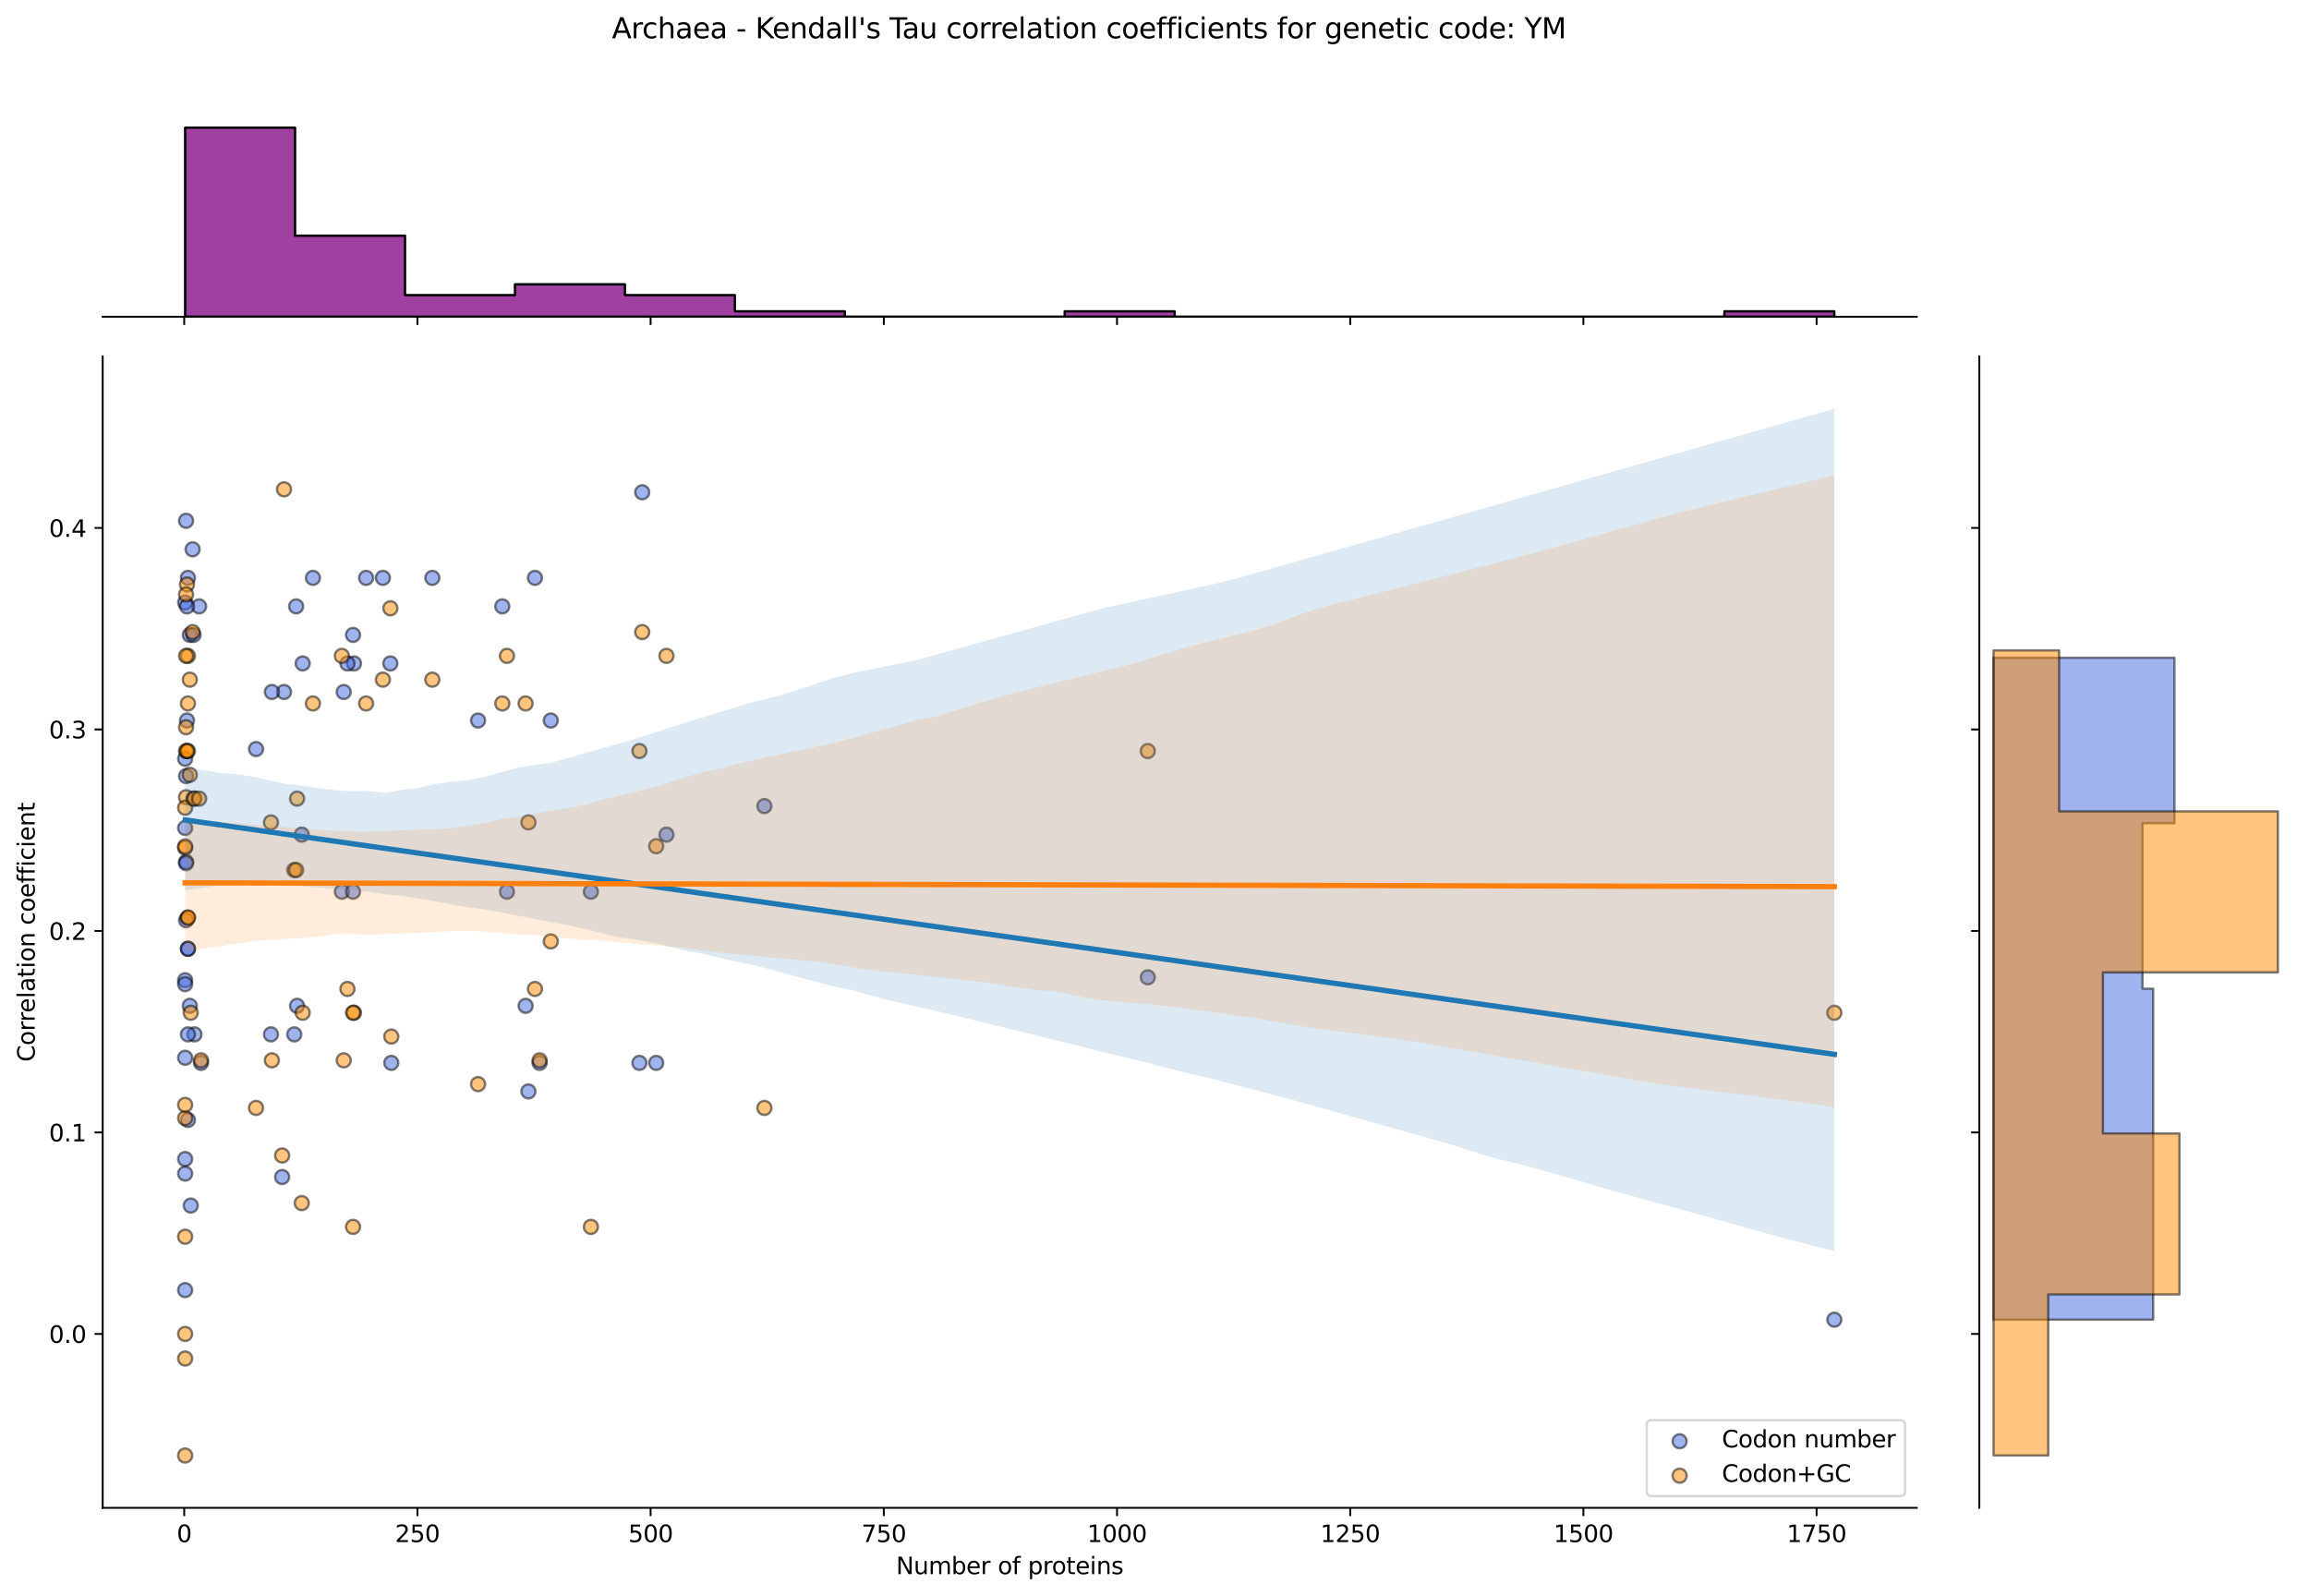 <?xml version="1.0" encoding="utf-8" standalone="no"?>
<!DOCTYPE svg PUBLIC "-//W3C//DTD SVG 1.1//EN"
  "http://www.w3.org/Graphics/SVG/1.1/DTD/svg11.dtd">
<svg xmlns:xlink="http://www.w3.org/1999/xlink" width="984.456pt" height="680.423pt" viewBox="0 0 984.456 680.423" xmlns="http://www.w3.org/2000/svg" version="1.1">
 <defs>
  <style type="text/css">*{stroke-linejoin: round; stroke-linecap: butt}</style>
 </defs>
 <g id="figure_1">
  <g id="patch_1">
   <path d="M 0 680.423 
L 984.456 680.423 
L 984.456 0 
L 0 0 
z
" style="fill: #ffffff"/>
  </g>
  <g id="axes_1">
   <g id="patch_2">
    <path d="M 43.781 642.867 
L 817.232 642.867 
L 817.232 151.966 
L 43.781 151.966 
z
" style="fill: #ffffff"/>
   </g>
   <g id="PathCollection_1">
    <defs>
     <path id="ma775dbfe67" d="M 0 3 
C 0.796 3 1.559 2.684 2.121 2.121 
C 2.684 1.559 3 0.796 3 0 
C 3 -0.796 2.684 -1.559 2.121 -2.121 
C 1.559 -2.684 0.796 -3 0 -3 
C -0.796 -3 -1.559 -2.684 -2.121 -2.121 
C -2.684 -1.559 -3 -0.796 -3 0 
C -3 0.796 -2.684 1.559 -2.121 2.121 
C -1.559 2.684 -0.796 3 0 3 
z
" style="stroke: #000000; stroke-opacity: 0.5"/>
    </defs>
    <g clip-path="url(#p5a65e2654d)">
     <use xlink:href="#ma775dbfe67" x="125.469" y="441.002" style="fill: #4169e1; fill-opacity: 0.5; stroke: #000000; stroke-opacity: 0.5"/>
     <use xlink:href="#ma775dbfe67" x="203.817" y="307.191" style="fill: #4169e1; fill-opacity: 0.5; stroke: #000000; stroke-opacity: 0.5"/>
     <use xlink:href="#ma775dbfe67" x="109.163" y="319.355" style="fill: #4169e1; fill-opacity: 0.5; stroke: #000000; stroke-opacity: 0.5"/>
     <use xlink:href="#ma775dbfe67" x="115.527" y="441.002" style="fill: #4169e1; fill-opacity: 0.5; stroke: #000000; stroke-opacity: 0.5"/>
     <use xlink:href="#ma775dbfe67" x="184.329" y="246.367" style="fill: #4169e1; fill-opacity: 0.5; stroke: #000000; stroke-opacity: 0.5"/>
     <use xlink:href="#ma775dbfe67" x="80.927" y="428.837" style="fill: #4169e1; fill-opacity: 0.5; stroke: #000000; stroke-opacity: 0.5"/>
     <use xlink:href="#ma775dbfe67" x="272.619" y="453.166" style="fill: #4169e1; fill-opacity: 0.5; stroke: #000000; stroke-opacity: 0.5"/>
     <use xlink:href="#ma775dbfe67" x="145.752" y="380.179" style="fill: #4169e1; fill-opacity: 0.5; stroke: #000000; stroke-opacity: 0.5"/>
     <use xlink:href="#ma775dbfe67" x="80.131" y="246.367" style="fill: #4169e1; fill-opacity: 0.5; stroke: #000000; stroke-opacity: 0.5"/>
     <use xlink:href="#ma775dbfe67" x="78.938" y="494.156" style="fill: #4169e1; fill-opacity: 0.5; stroke: #000000; stroke-opacity: 0.5"/>
     <use xlink:href="#ma775dbfe67" x="79.336" y="367.484" style="fill: #4169e1; fill-opacity: 0.5; stroke: #000000; stroke-opacity: 0.5"/>
     <use xlink:href="#ma775dbfe67" x="273.812" y="209.873" style="fill: #4169e1; fill-opacity: 0.5; stroke: #000000; stroke-opacity: 0.5"/>
     <use xlink:href="#ma775dbfe67" x="78.938" y="417.915" style="fill: #4169e1; fill-opacity: 0.5; stroke: #000000; stroke-opacity: 0.5"/>
     <use xlink:href="#ma775dbfe67" x="120.299" y="501.825" style="fill: #4169e1; fill-opacity: 0.5; stroke: #000000; stroke-opacity: 0.5"/>
     <use xlink:href="#ma775dbfe67" x="81.324" y="513.99" style="fill: #4169e1; fill-opacity: 0.5; stroke: #000000; stroke-opacity: 0.5"/>
     <use xlink:href="#ma775dbfe67" x="126.265" y="258.532" style="fill: #4169e1; fill-opacity: 0.5; stroke: #000000; stroke-opacity: 0.5"/>
     <use xlink:href="#ma775dbfe67" x="126.662" y="428.837" style="fill: #4169e1; fill-opacity: 0.5; stroke: #000000; stroke-opacity: 0.5"/>
     <use xlink:href="#ma775dbfe67" x="163.251" y="246.367" style="fill: #4169e1; fill-opacity: 0.5; stroke: #000000; stroke-opacity: 0.5"/>
     <use xlink:href="#ma775dbfe67" x="82.12" y="234.203" style="fill: #4169e1; fill-opacity: 0.5; stroke: #000000; stroke-opacity: 0.5"/>
     <use xlink:href="#ma775dbfe67" x="782.075" y="562.648" style="fill: #4169e1; fill-opacity: 0.5; stroke: #000000; stroke-opacity: 0.5"/>
     <use xlink:href="#ma775dbfe67" x="79.734" y="307.191" style="fill: #4169e1; fill-opacity: 0.5; stroke: #000000; stroke-opacity: 0.5"/>
     <use xlink:href="#ma775dbfe67" x="121.095" y="295.026" style="fill: #4169e1; fill-opacity: 0.5; stroke: #000000; stroke-opacity: 0.5"/>
     <use xlink:href="#ma775dbfe67" x="128.651" y="355.849" style="fill: #4169e1; fill-opacity: 0.5; stroke: #000000; stroke-opacity: 0.5"/>
     <use xlink:href="#ma775dbfe67" x="225.292" y="465.331" style="fill: #4169e1; fill-opacity: 0.5; stroke: #000000; stroke-opacity: 0.5"/>
     <use xlink:href="#ma775dbfe67" x="79.336" y="222.038" style="fill: #4169e1; fill-opacity: 0.5; stroke: #000000; stroke-opacity: 0.5"/>
     <use xlink:href="#ma775dbfe67" x="325.911" y="343.685" style="fill: #4169e1; fill-opacity: 0.5; stroke: #000000; stroke-opacity: 0.5"/>
     <use xlink:href="#ma775dbfe67" x="234.837" y="307.191" style="fill: #4169e1; fill-opacity: 0.5; stroke: #000000; stroke-opacity: 0.5"/>
     <use xlink:href="#ma775dbfe67" x="78.938" y="323.494" style="fill: #4169e1; fill-opacity: 0.5; stroke: #000000; stroke-opacity: 0.5"/>
     <use xlink:href="#ma775dbfe67" x="79.336" y="392.343" style="fill: #4169e1; fill-opacity: 0.5; stroke: #000000; stroke-opacity: 0.5"/>
     <use xlink:href="#ma775dbfe67" x="115.924" y="295.026" style="fill: #4169e1; fill-opacity: 0.5; stroke: #000000; stroke-opacity: 0.5"/>
     <use xlink:href="#ma775dbfe67" x="78.938" y="256.886" style="fill: #4169e1; fill-opacity: 0.5; stroke: #000000; stroke-opacity: 0.5"/>
     <use xlink:href="#ma775dbfe67" x="80.927" y="270.697" style="fill: #4169e1; fill-opacity: 0.5; stroke: #000000; stroke-opacity: 0.5"/>
     <use xlink:href="#ma775dbfe67" x="146.547" y="295.026" style="fill: #4169e1; fill-opacity: 0.5; stroke: #000000; stroke-opacity: 0.5"/>
     <use xlink:href="#ma775dbfe67" x="279.778" y="453.166" style="fill: #4169e1; fill-opacity: 0.5; stroke: #000000; stroke-opacity: 0.5"/>
     <use xlink:href="#ma775dbfe67" x="150.922" y="282.861" style="fill: #4169e1; fill-opacity: 0.5; stroke: #000000; stroke-opacity: 0.5"/>
     <use xlink:href="#ma775dbfe67" x="284.152" y="355.849" style="fill: #4169e1; fill-opacity: 0.5; stroke: #000000; stroke-opacity: 0.5"/>
     <use xlink:href="#ma775dbfe67" x="80.131" y="477.496" style="fill: #4169e1; fill-opacity: 0.5; stroke: #000000; stroke-opacity: 0.5"/>
     <use xlink:href="#ma775dbfe67" x="214.157" y="258.532" style="fill: #4169e1; fill-opacity: 0.5; stroke: #000000; stroke-opacity: 0.5"/>
     <use xlink:href="#ma775dbfe67" x="150.524" y="270.697" style="fill: #4169e1; fill-opacity: 0.5; stroke: #000000; stroke-opacity: 0.5"/>
     <use xlink:href="#ma775dbfe67" x="78.938" y="352.992" style="fill: #4169e1; fill-opacity: 0.5; stroke: #000000; stroke-opacity: 0.5"/>
     <use xlink:href="#ma775dbfe67" x="82.517" y="270.697" style="fill: #4169e1; fill-opacity: 0.5; stroke: #000000; stroke-opacity: 0.5"/>
     <use xlink:href="#ma775dbfe67" x="489.366" y="416.672" style="fill: #4169e1; fill-opacity: 0.5; stroke: #000000; stroke-opacity: 0.5"/>
     <use xlink:href="#ma775dbfe67" x="228.076" y="246.367" style="fill: #4169e1; fill-opacity: 0.5; stroke: #000000; stroke-opacity: 0.5"/>
     <use xlink:href="#ma775dbfe67" x="230.065" y="453.166" style="fill: #4169e1; fill-opacity: 0.5; stroke: #000000; stroke-opacity: 0.5"/>
     <use xlink:href="#ma775dbfe67" x="80.131" y="404.508" style="fill: #4169e1; fill-opacity: 0.5; stroke: #000000; stroke-opacity: 0.5"/>
     <use xlink:href="#ma775dbfe67" x="251.938" y="380.179" style="fill: #4169e1; fill-opacity: 0.5; stroke: #000000; stroke-opacity: 0.5"/>
     <use xlink:href="#ma775dbfe67" x="79.336" y="330.893" style="fill: #4169e1; fill-opacity: 0.5; stroke: #000000; stroke-opacity: 0.5"/>
     <use xlink:href="#ma775dbfe67" x="82.915" y="441.002" style="fill: #4169e1; fill-opacity: 0.5; stroke: #000000; stroke-opacity: 0.5"/>
     <use xlink:href="#ma775dbfe67" x="133.423" y="246.367" style="fill: #4169e1; fill-opacity: 0.5; stroke: #000000; stroke-opacity: 0.5"/>
     <use xlink:href="#ma775dbfe67" x="129.049" y="282.861" style="fill: #4169e1; fill-opacity: 0.5; stroke: #000000; stroke-opacity: 0.5"/>
     <use xlink:href="#ma775dbfe67" x="156.092" y="246.367" style="fill: #4169e1; fill-opacity: 0.5; stroke: #000000; stroke-opacity: 0.5"/>
     <use xlink:href="#ma775dbfe67" x="224.099" y="428.837" style="fill: #4169e1; fill-opacity: 0.5; stroke: #000000; stroke-opacity: 0.5"/>
     <use xlink:href="#ma775dbfe67" x="85.699" y="453.166" style="fill: #4169e1; fill-opacity: 0.5; stroke: #000000; stroke-opacity: 0.5"/>
     <use xlink:href="#ma775dbfe67" x="80.131" y="404.508" style="fill: #4169e1; fill-opacity: 0.5; stroke: #000000; stroke-opacity: 0.5"/>
     <use xlink:href="#ma775dbfe67" x="80.131" y="441.002" style="fill: #4169e1; fill-opacity: 0.5; stroke: #000000; stroke-opacity: 0.5"/>
     <use xlink:href="#ma775dbfe67" x="79.336" y="368.014" style="fill: #4169e1; fill-opacity: 0.5; stroke: #000000; stroke-opacity: 0.5"/>
     <use xlink:href="#ma775dbfe67" x="166.83" y="453.166" style="fill: #4169e1; fill-opacity: 0.5; stroke: #000000; stroke-opacity: 0.5"/>
     <use xlink:href="#ma775dbfe67" x="78.938" y="450.977" style="fill: #4169e1; fill-opacity: 0.5; stroke: #000000; stroke-opacity: 0.5"/>
     <use xlink:href="#ma775dbfe67" x="216.145" y="380.179" style="fill: #4169e1; fill-opacity: 0.5; stroke: #000000; stroke-opacity: 0.5"/>
     <use xlink:href="#ma775dbfe67" x="84.904" y="258.532" style="fill: #4169e1; fill-opacity: 0.5; stroke: #000000; stroke-opacity: 0.5"/>
     <use xlink:href="#ma775dbfe67" x="150.524" y="380.179" style="fill: #4169e1; fill-opacity: 0.5; stroke: #000000; stroke-opacity: 0.5"/>
     <use xlink:href="#ma775dbfe67" x="78.938" y="500.37" style="fill: #4169e1; fill-opacity: 0.5; stroke: #000000; stroke-opacity: 0.5"/>
     <use xlink:href="#ma775dbfe67" x="79.734" y="258.532" style="fill: #4169e1; fill-opacity: 0.5; stroke: #000000; stroke-opacity: 0.5"/>
     <use xlink:href="#ma775dbfe67" x="148.138" y="282.861" style="fill: #4169e1; fill-opacity: 0.5; stroke: #000000; stroke-opacity: 0.5"/>
     <use xlink:href="#ma775dbfe67" x="166.433" y="282.861" style="fill: #4169e1; fill-opacity: 0.5; stroke: #000000; stroke-opacity: 0.5"/>
     <use xlink:href="#ma775dbfe67" x="78.938" y="419.581" style="fill: #4169e1; fill-opacity: 0.5; stroke: #000000; stroke-opacity: 0.5"/>
     <use xlink:href="#ma775dbfe67" x="78.938" y="550.036" style="fill: #4169e1; fill-opacity: 0.5; stroke: #000000; stroke-opacity: 0.5"/>
    </g>
   </g>
   <g id="PathCollection_2">
    <defs>
     <path id="m090c442915" d="M 0 3 
C 0.796 3 1.559 2.684 2.121 2.121 
C 2.684 1.559 3 0.796 3 0 
C 3 -0.796 2.684 -1.559 2.121 -2.121 
C 1.559 -2.684 0.796 -3 0 -3 
C -0.796 -3 -1.559 -2.684 -2.121 -2.121 
C -2.684 -1.559 -3 -0.796 -3 0 
C -3 0.796 -2.684 1.559 -2.121 2.121 
C -1.559 2.684 -0.796 3 0 3 
z
" style="stroke: #000000; stroke-opacity: 0.5"/>
    </defs>
    <g clip-path="url(#p5a65e2654d)">
     <use xlink:href="#m090c442915" x="125.469" y="370.924" style="fill: #ff8c00; fill-opacity: 0.5; stroke: #000000; stroke-opacity: 0.5"/>
     <use xlink:href="#m090c442915" x="203.817" y="462.219" style="fill: #ff8c00; fill-opacity: 0.5; stroke: #000000; stroke-opacity: 0.5"/>
     <use xlink:href="#m090c442915" x="109.163" y="472.363" style="fill: #ff8c00; fill-opacity: 0.5; stroke: #000000; stroke-opacity: 0.5"/>
     <use xlink:href="#m090c442915" x="115.527" y="350.636" style="fill: #ff8c00; fill-opacity: 0.5; stroke: #000000; stroke-opacity: 0.5"/>
     <use xlink:href="#m090c442915" x="184.329" y="289.773" style="fill: #ff8c00; fill-opacity: 0.5; stroke: #000000; stroke-opacity: 0.5"/>
     <use xlink:href="#m090c442915" x="80.927" y="330.348" style="fill: #ff8c00; fill-opacity: 0.5; stroke: #000000; stroke-opacity: 0.5"/>
     <use xlink:href="#m090c442915" x="272.619" y="320.205" style="fill: #ff8c00; fill-opacity: 0.5; stroke: #000000; stroke-opacity: 0.5"/>
     <use xlink:href="#m090c442915" x="145.752" y="279.629" style="fill: #ff8c00; fill-opacity: 0.5; stroke: #000000; stroke-opacity: 0.5"/>
     <use xlink:href="#m090c442915" x="80.131" y="391.212" style="fill: #ff8c00; fill-opacity: 0.5; stroke: #000000; stroke-opacity: 0.5"/>
     <use xlink:href="#m090c442915" x="78.938" y="361.441" style="fill: #ff8c00; fill-opacity: 0.5; stroke: #000000; stroke-opacity: 0.5"/>
     <use xlink:href="#m090c442915" x="79.336" y="339.889" style="fill: #ff8c00; fill-opacity: 0.5; stroke: #000000; stroke-opacity: 0.5"/>
     <use xlink:href="#m090c442915" x="273.812" y="269.485" style="fill: #ff8c00; fill-opacity: 0.5; stroke: #000000; stroke-opacity: 0.5"/>
     <use xlink:href="#m090c442915" x="78.938" y="579.211" style="fill: #ff8c00; fill-opacity: 0.5; stroke: #000000; stroke-opacity: 0.5"/>
     <use xlink:href="#m090c442915" x="120.299" y="492.651" style="fill: #ff8c00; fill-opacity: 0.5; stroke: #000000; stroke-opacity: 0.5"/>
     <use xlink:href="#m090c442915" x="81.324" y="431.788" style="fill: #ff8c00; fill-opacity: 0.5; stroke: #000000; stroke-opacity: 0.5"/>
     <use xlink:href="#m090c442915" x="126.265" y="370.924" style="fill: #ff8c00; fill-opacity: 0.5; stroke: #000000; stroke-opacity: 0.5"/>
     <use xlink:href="#m090c442915" x="126.662" y="340.492" style="fill: #ff8c00; fill-opacity: 0.5; stroke: #000000; stroke-opacity: 0.5"/>
     <use xlink:href="#m090c442915" x="163.251" y="289.773" style="fill: #ff8c00; fill-opacity: 0.5; stroke: #000000; stroke-opacity: 0.5"/>
     <use xlink:href="#m090c442915" x="82.12" y="269.485" style="fill: #ff8c00; fill-opacity: 0.5; stroke: #000000; stroke-opacity: 0.5"/>
     <use xlink:href="#m090c442915" x="782.075" y="431.788" style="fill: #ff8c00; fill-opacity: 0.5; stroke: #000000; stroke-opacity: 0.5"/>
     <use xlink:href="#m090c442915" x="79.734" y="249.197" style="fill: #ff8c00; fill-opacity: 0.5; stroke: #000000; stroke-opacity: 0.5"/>
     <use xlink:href="#m090c442915" x="121.095" y="208.621" style="fill: #ff8c00; fill-opacity: 0.5; stroke: #000000; stroke-opacity: 0.5"/>
     <use xlink:href="#m090c442915" x="128.651" y="512.939" style="fill: #ff8c00; fill-opacity: 0.5; stroke: #000000; stroke-opacity: 0.5"/>
     <use xlink:href="#m090c442915" x="225.292" y="350.636" style="fill: #ff8c00; fill-opacity: 0.5; stroke: #000000; stroke-opacity: 0.5"/>
     <use xlink:href="#m090c442915" x="79.336" y="310.061" style="fill: #ff8c00; fill-opacity: 0.5; stroke: #000000; stroke-opacity: 0.5"/>
     <use xlink:href="#m090c442915" x="325.911" y="472.363" style="fill: #ff8c00; fill-opacity: 0.5; stroke: #000000; stroke-opacity: 0.5"/>
     <use xlink:href="#m090c442915" x="234.837" y="401.356" style="fill: #ff8c00; fill-opacity: 0.5; stroke: #000000; stroke-opacity: 0.5"/>
     <use xlink:href="#m090c442915" x="78.938" y="476.706" style="fill: #ff8c00; fill-opacity: 0.5; stroke: #000000; stroke-opacity: 0.5"/>
     <use xlink:href="#m090c442915" x="79.336" y="320.205" style="fill: #ff8c00; fill-opacity: 0.5; stroke: #000000; stroke-opacity: 0.5"/>
     <use xlink:href="#m090c442915" x="115.924" y="452.076" style="fill: #ff8c00; fill-opacity: 0.5; stroke: #000000; stroke-opacity: 0.5"/>
     <use xlink:href="#m090c442915" x="78.938" y="344.38" style="fill: #ff8c00; fill-opacity: 0.5; stroke: #000000; stroke-opacity: 0.5"/>
     <use xlink:href="#m090c442915" x="80.927" y="289.773" style="fill: #ff8c00; fill-opacity: 0.5; stroke: #000000; stroke-opacity: 0.5"/>
     <use xlink:href="#m090c442915" x="146.547" y="452.076" style="fill: #ff8c00; fill-opacity: 0.5; stroke: #000000; stroke-opacity: 0.5"/>
     <use xlink:href="#m090c442915" x="279.778" y="360.78" style="fill: #ff8c00; fill-opacity: 0.5; stroke: #000000; stroke-opacity: 0.5"/>
     <use xlink:href="#m090c442915" x="150.922" y="431.788" style="fill: #ff8c00; fill-opacity: 0.5; stroke: #000000; stroke-opacity: 0.5"/>
     <use xlink:href="#m090c442915" x="284.152" y="279.629" style="fill: #ff8c00; fill-opacity: 0.5; stroke: #000000; stroke-opacity: 0.5"/>
     <use xlink:href="#m090c442915" x="80.131" y="391.212" style="fill: #ff8c00; fill-opacity: 0.5; stroke: #000000; stroke-opacity: 0.5"/>
     <use xlink:href="#m090c442915" x="214.157" y="299.917" style="fill: #ff8c00; fill-opacity: 0.5; stroke: #000000; stroke-opacity: 0.5"/>
     <use xlink:href="#m090c442915" x="150.524" y="431.788" style="fill: #ff8c00; fill-opacity: 0.5; stroke: #000000; stroke-opacity: 0.5"/>
     <use xlink:href="#m090c442915" x="78.938" y="471.07" style="fill: #ff8c00; fill-opacity: 0.5; stroke: #000000; stroke-opacity: 0.5"/>
     <use xlink:href="#m090c442915" x="82.517" y="340.492" style="fill: #ff8c00; fill-opacity: 0.5; stroke: #000000; stroke-opacity: 0.5"/>
     <use xlink:href="#m090c442915" x="489.366" y="320.205" style="fill: #ff8c00; fill-opacity: 0.5; stroke: #000000; stroke-opacity: 0.5"/>
     <use xlink:href="#m090c442915" x="228.076" y="421.644" style="fill: #ff8c00; fill-opacity: 0.5; stroke: #000000; stroke-opacity: 0.5"/>
     <use xlink:href="#m090c442915" x="230.065" y="452.076" style="fill: #ff8c00; fill-opacity: 0.5; stroke: #000000; stroke-opacity: 0.5"/>
     <use xlink:href="#m090c442915" x="80.131" y="279.629" style="fill: #ff8c00; fill-opacity: 0.5; stroke: #000000; stroke-opacity: 0.5"/>
     <use xlink:href="#m090c442915" x="251.938" y="523.083" style="fill: #ff8c00; fill-opacity: 0.5; stroke: #000000; stroke-opacity: 0.5"/>
     <use xlink:href="#m090c442915" x="79.336" y="253.438" style="fill: #ff8c00; fill-opacity: 0.5; stroke: #000000; stroke-opacity: 0.5"/>
     <use xlink:href="#m090c442915" x="82.915" y="340.492" style="fill: #ff8c00; fill-opacity: 0.5; stroke: #000000; stroke-opacity: 0.5"/>
     <use xlink:href="#m090c442915" x="133.423" y="299.917" style="fill: #ff8c00; fill-opacity: 0.5; stroke: #000000; stroke-opacity: 0.5"/>
     <use xlink:href="#m090c442915" x="129.049" y="431.788" style="fill: #ff8c00; fill-opacity: 0.5; stroke: #000000; stroke-opacity: 0.5"/>
     <use xlink:href="#m090c442915" x="156.092" y="299.917" style="fill: #ff8c00; fill-opacity: 0.5; stroke: #000000; stroke-opacity: 0.5"/>
     <use xlink:href="#m090c442915" x="224.099" y="299.917" style="fill: #ff8c00; fill-opacity: 0.5; stroke: #000000; stroke-opacity: 0.5"/>
     <use xlink:href="#m090c442915" x="85.699" y="452.076" style="fill: #ff8c00; fill-opacity: 0.5; stroke: #000000; stroke-opacity: 0.5"/>
     <use xlink:href="#m090c442915" x="80.131" y="299.917" style="fill: #ff8c00; fill-opacity: 0.5; stroke: #000000; stroke-opacity: 0.5"/>
     <use xlink:href="#m090c442915" x="80.131" y="320.205" style="fill: #ff8c00; fill-opacity: 0.5; stroke: #000000; stroke-opacity: 0.5"/>
     <use xlink:href="#m090c442915" x="79.336" y="279.629" style="fill: #ff8c00; fill-opacity: 0.5; stroke: #000000; stroke-opacity: 0.5"/>
     <use xlink:href="#m090c442915" x="166.83" y="441.932" style="fill: #ff8c00; fill-opacity: 0.5; stroke: #000000; stroke-opacity: 0.5"/>
     <use xlink:href="#m090c442915" x="78.938" y="568.731" style="fill: #ff8c00; fill-opacity: 0.5; stroke: #000000; stroke-opacity: 0.5"/>
     <use xlink:href="#m090c442915" x="216.145" y="279.629" style="fill: #ff8c00; fill-opacity: 0.5; stroke: #000000; stroke-opacity: 0.5"/>
     <use xlink:href="#m090c442915" x="84.904" y="340.492" style="fill: #ff8c00; fill-opacity: 0.5; stroke: #000000; stroke-opacity: 0.5"/>
     <use xlink:href="#m090c442915" x="150.524" y="523.083" style="fill: #ff8c00; fill-opacity: 0.5; stroke: #000000; stroke-opacity: 0.5"/>
     <use xlink:href="#m090c442915" x="78.938" y="620.553" style="fill: #ff8c00; fill-opacity: 0.5; stroke: #000000; stroke-opacity: 0.5"/>
     <use xlink:href="#m090c442915" x="79.734" y="320.205" style="fill: #ff8c00; fill-opacity: 0.5; stroke: #000000; stroke-opacity: 0.5"/>
     <use xlink:href="#m090c442915" x="148.138" y="421.644" style="fill: #ff8c00; fill-opacity: 0.5; stroke: #000000; stroke-opacity: 0.5"/>
     <use xlink:href="#m090c442915" x="166.433" y="259.341" style="fill: #ff8c00; fill-opacity: 0.5; stroke: #000000; stroke-opacity: 0.5"/>
     <use xlink:href="#m090c442915" x="78.938" y="527.273" style="fill: #ff8c00; fill-opacity: 0.5; stroke: #000000; stroke-opacity: 0.5"/>
     <use xlink:href="#m090c442915" x="78.938" y="360.869" style="fill: #ff8c00; fill-opacity: 0.5; stroke: #000000; stroke-opacity: 0.5"/>
    </g>
   </g>
   <g id="PolyCollection_1">
    <path d="M 78.938 326.753 
L 78.938 379.606 
L 86.04 378.646 
L 93.143 377.609 
L 100.245 377.222 
L 107.348 377.25 
L 114.45 377.094 
L 121.552 377.675 
L 128.655 377.913 
L 135.757 378.434 
L 142.86 379.089 
L 149.962 379.429 
L 157.064 380.229 
L 164.167 381.295 
L 171.269 381.986 
L 178.372 382.991 
L 185.474 384.315 
L 192.576 385.622 
L 199.679 386.859 
L 206.781 387.763 
L 213.884 389.073 
L 220.986 390.459 
L 228.088 391.824 
L 235.191 393.192 
L 242.293 394.548 
L 249.396 396.103 
L 256.498 397.785 
L 263.6 399.635 
L 270.703 400.495 
L 277.805 401.805 
L 284.908 403.443 
L 292.01 405.259 
L 299.112 406.524 
L 306.215 408.251 
L 313.317 409.889 
L 320.419 411.207 
L 327.522 413.071 
L 334.624 415.014 
L 341.727 416.921 
L 348.829 418.831 
L 355.931 420.718 
L 363.034 422.106 
L 370.136 424.055 
L 377.239 425.979 
L 384.341 427.74 
L 391.443 429.357 
L 398.546 430.94 
L 405.648 432.562 
L 412.751 434.311 
L 419.853 436.06 
L 426.955 437.801 
L 434.058 439.54 
L 441.16 441.278 
L 448.263 443.101 
L 455.365 444.767 
L 462.467 446.585 
L 469.57 448.434 
L 476.672 450.091 
L 483.775 451.748 
L 490.877 453.563 
L 497.979 455.502 
L 505.082 457.191 
L 512.184 458.879 
L 519.287 460.584 
L 526.389 462.462 
L 533.491 464.336 
L 540.594 466.197 
L 547.696 468.068 
L 554.799 469.992 
L 561.901 471.993 
L 569.003 473.996 
L 576.106 475.999 
L 583.208 478.003 
L 590.31 480.001 
L 597.413 481.988 
L 604.515 483.935 
L 611.618 486 
L 618.72 488.005 
L 625.822 490.274 
L 632.925 492.559 
L 640.027 494.564 
L 647.13 496.174 
L 654.232 498.013 
L 661.334 500.012 
L 668.437 502.011 
L 675.539 504.111 
L 682.642 506.219 
L 689.744 508.249 
L 696.846 510.206 
L 703.949 512.163 
L 711.051 514.12 
L 718.154 516.077 
L 725.256 518.032 
L 732.358 520.023 
L 739.461 522.019 
L 746.563 524.016 
L 753.666 526.012 
L 760.768 527.931 
L 767.87 529.758 
L 774.973 531.671 
L 782.075 533.421 
L 782.075 174.279 
L 782.075 174.279 
L 774.973 176.295 
L 767.87 178.311 
L 760.768 180.327 
L 753.666 182.343 
L 746.563 184.359 
L 739.461 186.374 
L 732.358 188.39 
L 725.256 190.406 
L 718.154 192.422 
L 711.051 194.438 
L 703.949 196.454 
L 696.846 198.469 
L 689.744 200.485 
L 682.642 202.501 
L 675.539 204.517 
L 668.437 206.533 
L 661.334 208.549 
L 654.232 210.564 
L 647.13 212.58 
L 640.027 214.596 
L 632.925 216.612 
L 625.822 218.628 
L 618.72 220.644 
L 611.618 222.659 
L 604.515 224.675 
L 597.413 226.691 
L 590.31 228.707 
L 583.208 230.723 
L 576.106 232.739 
L 569.003 234.754 
L 561.901 236.77 
L 554.799 238.786 
L 547.696 240.802 
L 540.594 242.818 
L 533.491 244.834 
L 526.389 246.849 
L 519.287 248.608 
L 512.184 250.166 
L 505.082 251.723 
L 497.979 253.281 
L 490.877 254.838 
L 483.775 256.396 
L 476.672 257.954 
L 469.57 259.511 
L 462.467 261.458 
L 455.365 263.435 
L 448.263 265.412 
L 441.16 267.389 
L 434.058 269.366 
L 426.955 271.343 
L 419.853 273.32 
L 412.751 275.297 
L 405.648 277.274 
L 398.546 279.261 
L 391.443 281.253 
L 384.341 282.711 
L 377.239 284.152 
L 370.136 285.595 
L 363.034 287.04 
L 355.931 288.883 
L 348.829 291.231 
L 341.727 293.578 
L 334.624 295.926 
L 327.522 297.791 
L 320.419 299.437 
L 313.317 301.62 
L 306.215 303.811 
L 299.112 306.003 
L 292.01 308.197 
L 284.908 310.395 
L 277.805 312.824 
L 270.703 315.003 
L 263.6 317.129 
L 256.498 319.113 
L 249.396 321.107 
L 242.293 323.19 
L 235.191 325.085 
L 228.088 326.177 
L 220.986 327.271 
L 213.884 329.121 
L 206.781 331.172 
L 199.679 332.58 
L 192.576 333.301 
L 185.474 334.275 
L 178.372 335.91 
L 171.269 336.745 
L 164.167 337.964 
L 157.064 337.192 
L 149.962 337.346 
L 142.86 336.939 
L 135.757 336.002 
L 128.655 334.95 
L 121.552 334.217 
L 114.45 332.629 
L 107.348 331.037 
L 100.245 330.005 
L 93.143 329.428 
L 86.04 328.254 
L 78.938 326.753 
z
" clip-path="url(#p5a65e2654d)" style="fill: #1f77b4; fill-opacity: 0.15"/>
   </g>
   <g id="PolyCollection_2">
    <path d="M 78.938 348.666 
L 78.938 405.807 
L 86.04 404.415 
L 93.143 403.553 
L 100.245 402.374 
L 107.348 401.26 
L 114.45 400.646 
L 121.552 400.337 
L 128.655 399.945 
L 135.757 399.345 
L 142.86 398.33 
L 149.962 398.089 
L 157.064 398.665 
L 164.167 398.166 
L 171.269 398.026 
L 178.372 397.705 
L 185.474 397.387 
L 192.576 396.985 
L 199.679 396.817 
L 206.781 397.199 
L 213.884 397.719 
L 220.986 398.451 
L 228.088 398.654 
L 235.191 399.396 
L 242.293 400.081 
L 249.396 400.669 
L 256.498 400.94 
L 263.6 401.804 
L 270.703 402.317 
L 277.805 402.809 
L 284.908 403.605 
L 292.01 404.118 
L 299.112 405.21 
L 306.215 406.119 
L 313.317 406.801 
L 320.419 407.388 
L 327.522 408.147 
L 334.624 408.801 
L 341.727 409.436 
L 348.829 410.071 
L 355.931 411.115 
L 363.034 412.394 
L 370.136 413.355 
L 377.239 414.217 
L 384.341 414.958 
L 391.443 415.715 
L 398.546 416.473 
L 405.648 417.228 
L 412.751 418.035 
L 419.853 418.858 
L 426.955 419.939 
L 434.058 421.02 
L 441.16 422.1 
L 448.263 422.539 
L 455.365 423.923 
L 462.467 425.307 
L 469.57 426.46 
L 476.672 427.086 
L 483.775 427.662 
L 490.877 428.289 
L 497.979 429.028 
L 505.082 429.872 
L 512.184 430.853 
L 519.287 431.835 
L 526.389 432.817 
L 533.491 433.799 
L 540.594 435.041 
L 547.696 436.281 
L 554.799 437.567 
L 561.901 438.641 
L 569.003 439.528 
L 576.106 440.415 
L 583.208 441.309 
L 590.31 442.315 
L 597.413 443.322 
L 604.515 444.328 
L 611.618 445.568 
L 618.72 446.811 
L 625.822 448.055 
L 632.925 449.298 
L 640.027 450.539 
L 647.13 451.778 
L 654.232 453.017 
L 661.334 454.256 
L 668.437 455.492 
L 675.539 456.726 
L 682.642 457.961 
L 689.744 459.195 
L 696.846 460.429 
L 703.949 461.664 
L 711.051 462.677 
L 718.154 463.592 
L 725.256 464.506 
L 732.358 465.407 
L 739.461 466.219 
L 746.563 467.031 
L 753.666 468.162 
L 760.768 469.093 
L 767.87 470.017 
L 774.973 470.95 
L 782.075 472.152 
L 782.075 202.587 
L 782.075 202.587 
L 774.973 204.297 
L 767.87 206.008 
L 760.768 207.719 
L 753.666 209.43 
L 746.563 211.141 
L 739.461 212.852 
L 732.358 214.563 
L 725.256 216.274 
L 718.154 217.985 
L 711.051 219.885 
L 703.949 221.868 
L 696.846 223.85 
L 689.744 225.833 
L 682.642 227.815 
L 675.539 229.798 
L 668.437 231.781 
L 661.334 233.765 
L 654.232 235.755 
L 647.13 237.602 
L 640.027 239.421 
L 632.925 241.24 
L 625.822 243.059 
L 618.72 244.878 
L 611.618 246.697 
L 604.515 248.516 
L 597.413 250.335 
L 590.31 252.154 
L 583.208 253.973 
L 576.106 255.792 
L 569.003 257.612 
L 561.901 259.431 
L 554.799 261.788 
L 547.696 264.409 
L 540.594 267.029 
L 533.491 269.051 
L 526.389 270.814 
L 519.287 272.578 
L 512.184 274.342 
L 505.082 276.181 
L 497.979 278.368 
L 490.877 280.556 
L 483.775 282.743 
L 476.672 284.578 
L 469.57 286.319 
L 462.467 288.059 
L 455.365 289.749 
L 448.263 291.346 
L 441.16 293.281 
L 434.058 295.036 
L 426.955 297.011 
L 419.853 299.03 
L 412.751 301.214 
L 405.648 303.398 
L 398.546 305.582 
L 391.443 306.91 
L 384.341 308.866 
L 377.239 310.822 
L 370.136 312.795 
L 363.034 314.791 
L 355.931 316.609 
L 348.829 318.144 
L 341.727 319.66 
L 334.624 321.176 
L 327.522 322.691 
L 320.419 324.231 
L 313.317 325.857 
L 306.215 327.831 
L 299.112 329.326 
L 292.01 331.374 
L 284.908 333.799 
L 277.805 335.871 
L 270.703 337.596 
L 263.6 339.283 
L 256.498 341.03 
L 249.396 343.153 
L 242.293 344.41 
L 235.191 345.643 
L 228.088 346.882 
L 220.986 348.119 
L 213.884 349.146 
L 206.781 350.966 
L 199.679 351.992 
L 192.576 353.083 
L 185.474 353.596 
L 178.372 353.703 
L 171.269 353.956 
L 164.167 354.36 
L 157.064 354.638 
L 149.962 354.607 
L 142.86 354.219 
L 135.757 353.721 
L 128.655 353.296 
L 121.552 352.562 
L 114.45 352.058 
L 107.348 351.549 
L 100.245 350.716 
L 93.143 350.414 
L 86.04 349.69 
L 78.938 348.666 
z
" clip-path="url(#p5a65e2654d)" style="fill: #ff7f0e; fill-opacity: 0.15"/>
   </g>
   <g id="matplotlib.axis_1">
    <g id="xtick_1">
     <g id="line2d_1">
      <defs>
       <path id="m47756af577" d="M 0 0 
L 0 3.5 
" style="stroke: #000000; stroke-width: 0.8"/>
      </defs>
      <g>
       <use xlink:href="#m47756af577" x="78.54" y="642.867" style="stroke: #000000; stroke-width: 0.8"/>
      </g>
     </g>
     <g id="text_1">
      <!-- 0 -->
      <g transform="translate(75.359 657.465) scale(0.1 -0.1)">
       <defs>
        <path id="DejaVuSans-30" d="M 2034 4250 
Q 1547 4250 1301 3770 
Q 1056 3291 1056 2328 
Q 1056 1369 1301 889 
Q 1547 409 2034 409 
Q 2525 409 2770 889 
Q 3016 1369 3016 2328 
Q 3016 3291 2770 3770 
Q 2525 4250 2034 4250 
z
M 2034 4750 
Q 2819 4750 3233 4129 
Q 3647 3509 3647 2328 
Q 3647 1150 3233 529 
Q 2819 -91 2034 -91 
Q 1250 -91 836 529 
Q 422 1150 422 2328 
Q 422 3509 836 4129 
Q 1250 4750 2034 4750 
z
" transform="scale(0.016)"/>
       </defs>
       <use xlink:href="#DejaVuSans-30"/>
      </g>
     </g>
    </g>
    <g id="xtick_2">
     <g id="line2d_2">
      <g>
       <use xlink:href="#m47756af577" x="177.966" y="642.867" style="stroke: #000000; stroke-width: 0.8"/>
      </g>
     </g>
     <g id="text_2">
      <!-- 250 -->
      <g transform="translate(168.422 657.465) scale(0.1 -0.1)">
       <defs>
        <path id="DejaVuSans-32" d="M 1228 531 
L 3431 531 
L 3431 0 
L 469 0 
L 469 531 
Q 828 903 1448 1529 
Q 2069 2156 2228 2338 
Q 2531 2678 2651 2914 
Q 2772 3150 2772 3378 
Q 2772 3750 2511 3984 
Q 2250 4219 1831 4219 
Q 1534 4219 1204 4116 
Q 875 4013 500 3803 
L 500 4441 
Q 881 4594 1212 4672 
Q 1544 4750 1819 4750 
Q 2544 4750 2975 4387 
Q 3406 4025 3406 3419 
Q 3406 3131 3298 2873 
Q 3191 2616 2906 2266 
Q 2828 2175 2409 1742 
Q 1991 1309 1228 531 
z
" transform="scale(0.016)"/>
        <path id="DejaVuSans-35" d="M 691 4666 
L 3169 4666 
L 3169 4134 
L 1269 4134 
L 1269 2991 
Q 1406 3038 1543 3061 
Q 1681 3084 1819 3084 
Q 2600 3084 3056 2656 
Q 3513 2228 3513 1497 
Q 3513 744 3044 326 
Q 2575 -91 1722 -91 
Q 1428 -91 1123 -41 
Q 819 9 494 109 
L 494 744 
Q 775 591 1075 516 
Q 1375 441 1709 441 
Q 2250 441 2565 725 
Q 2881 1009 2881 1497 
Q 2881 1984 2565 2268 
Q 2250 2553 1709 2553 
Q 1456 2553 1204 2497 
Q 953 2441 691 2322 
L 691 4666 
z
" transform="scale(0.016)"/>
       </defs>
       <use xlink:href="#DejaVuSans-32"/>
       <use xlink:href="#DejaVuSans-35" x="63.623"/>
       <use xlink:href="#DejaVuSans-30" x="127.246"/>
      </g>
     </g>
    </g>
    <g id="xtick_3">
     <g id="line2d_3">
      <g>
       <use xlink:href="#m47756af577" x="277.391" y="642.867" style="stroke: #000000; stroke-width: 0.8"/>
      </g>
     </g>
     <g id="text_3">
      <!-- 500 -->
      <g transform="translate(267.848 657.465) scale(0.1 -0.1)">
       <use xlink:href="#DejaVuSans-35"/>
       <use xlink:href="#DejaVuSans-30" x="63.623"/>
       <use xlink:href="#DejaVuSans-30" x="127.246"/>
      </g>
     </g>
    </g>
    <g id="xtick_4">
     <g id="line2d_4">
      <g>
       <use xlink:href="#m47756af577" x="376.817" y="642.867" style="stroke: #000000; stroke-width: 0.8"/>
      </g>
     </g>
     <g id="text_4">
      <!-- 750 -->
      <g transform="translate(367.273 657.465) scale(0.1 -0.1)">
       <defs>
        <path id="DejaVuSans-37" d="M 525 4666 
L 3525 4666 
L 3525 4397 
L 1831 0 
L 1172 0 
L 2766 4134 
L 525 4134 
L 525 4666 
z
" transform="scale(0.016)"/>
       </defs>
       <use xlink:href="#DejaVuSans-37"/>
       <use xlink:href="#DejaVuSans-35" x="63.623"/>
       <use xlink:href="#DejaVuSans-30" x="127.246"/>
      </g>
     </g>
    </g>
    <g id="xtick_5">
     <g id="line2d_5">
      <g>
       <use xlink:href="#m47756af577" x="476.242" y="642.867" style="stroke: #000000; stroke-width: 0.8"/>
      </g>
     </g>
     <g id="text_5">
      <!-- 1000 -->
      <g transform="translate(463.517 657.465) scale(0.1 -0.1)">
       <defs>
        <path id="DejaVuSans-31" d="M 794 531 
L 1825 531 
L 1825 4091 
L 703 3866 
L 703 4441 
L 1819 4666 
L 2450 4666 
L 2450 531 
L 3481 531 
L 3481 0 
L 794 0 
L 794 531 
z
" transform="scale(0.016)"/>
       </defs>
       <use xlink:href="#DejaVuSans-31"/>
       <use xlink:href="#DejaVuSans-30" x="63.623"/>
       <use xlink:href="#DejaVuSans-30" x="127.246"/>
       <use xlink:href="#DejaVuSans-30" x="190.869"/>
      </g>
     </g>
    </g>
    <g id="xtick_6">
     <g id="line2d_6">
      <g>
       <use xlink:href="#m47756af577" x="575.668" y="642.867" style="stroke: #000000; stroke-width: 0.8"/>
      </g>
     </g>
     <g id="text_6">
      <!-- 1250 -->
      <g transform="translate(562.943 657.465) scale(0.1 -0.1)">
       <use xlink:href="#DejaVuSans-31"/>
       <use xlink:href="#DejaVuSans-32" x="63.623"/>
       <use xlink:href="#DejaVuSans-35" x="127.246"/>
       <use xlink:href="#DejaVuSans-30" x="190.869"/>
      </g>
     </g>
    </g>
    <g id="xtick_7">
     <g id="line2d_7">
      <g>
       <use xlink:href="#m47756af577" x="675.093" y="642.867" style="stroke: #000000; stroke-width: 0.8"/>
      </g>
     </g>
     <g id="text_7">
      <!-- 1500 -->
      <g transform="translate(662.368 657.465) scale(0.1 -0.1)">
       <use xlink:href="#DejaVuSans-31"/>
       <use xlink:href="#DejaVuSans-35" x="63.623"/>
       <use xlink:href="#DejaVuSans-30" x="127.246"/>
       <use xlink:href="#DejaVuSans-30" x="190.869"/>
      </g>
     </g>
    </g>
    <g id="xtick_8">
     <g id="line2d_8">
      <g>
       <use xlink:href="#m47756af577" x="774.519" y="642.867" style="stroke: #000000; stroke-width: 0.8"/>
      </g>
     </g>
     <g id="text_8">
      <!-- 1750 -->
      <g transform="translate(761.794 657.465) scale(0.1 -0.1)">
       <use xlink:href="#DejaVuSans-31"/>
       <use xlink:href="#DejaVuSans-37" x="63.623"/>
       <use xlink:href="#DejaVuSans-35" x="127.246"/>
       <use xlink:href="#DejaVuSans-30" x="190.869"/>
      </g>
     </g>
    </g>
    <g id="text_9">
     <!-- Number of proteins -->
     <g transform="translate(382.047 671.143) scale(0.1 -0.1)">
      <defs>
       <path id="DejaVuSans-4e" d="M 628 4666 
L 1478 4666 
L 3547 763 
L 3547 4666 
L 4159 4666 
L 4159 0 
L 3309 0 
L 1241 3903 
L 1241 0 
L 628 0 
L 628 4666 
z
" transform="scale(0.016)"/>
       <path id="DejaVuSans-75" d="M 544 1381 
L 544 3500 
L 1119 3500 
L 1119 1403 
Q 1119 906 1312 657 
Q 1506 409 1894 409 
Q 2359 409 2629 706 
Q 2900 1003 2900 1516 
L 2900 3500 
L 3475 3500 
L 3475 0 
L 2900 0 
L 2900 538 
Q 2691 219 2414 64 
Q 2138 -91 1772 -91 
Q 1169 -91 856 284 
Q 544 659 544 1381 
z
M 1991 3584 
L 1991 3584 
z
" transform="scale(0.016)"/>
       <path id="DejaVuSans-6d" d="M 3328 2828 
Q 3544 3216 3844 3400 
Q 4144 3584 4550 3584 
Q 5097 3584 5394 3201 
Q 5691 2819 5691 2113 
L 5691 0 
L 5113 0 
L 5113 2094 
Q 5113 2597 4934 2840 
Q 4756 3084 4391 3084 
Q 3944 3084 3684 2787 
Q 3425 2491 3425 1978 
L 3425 0 
L 2847 0 
L 2847 2094 
Q 2847 2600 2669 2842 
Q 2491 3084 2119 3084 
Q 1678 3084 1418 2786 
Q 1159 2488 1159 1978 
L 1159 0 
L 581 0 
L 581 3500 
L 1159 3500 
L 1159 2956 
Q 1356 3278 1631 3431 
Q 1906 3584 2284 3584 
Q 2666 3584 2933 3390 
Q 3200 3197 3328 2828 
z
" transform="scale(0.016)"/>
       <path id="DejaVuSans-62" d="M 3116 1747 
Q 3116 2381 2855 2742 
Q 2594 3103 2138 3103 
Q 1681 3103 1420 2742 
Q 1159 2381 1159 1747 
Q 1159 1113 1420 752 
Q 1681 391 2138 391 
Q 2594 391 2855 752 
Q 3116 1113 3116 1747 
z
M 1159 2969 
Q 1341 3281 1617 3432 
Q 1894 3584 2278 3584 
Q 2916 3584 3314 3078 
Q 3713 2572 3713 1747 
Q 3713 922 3314 415 
Q 2916 -91 2278 -91 
Q 1894 -91 1617 61 
Q 1341 213 1159 525 
L 1159 0 
L 581 0 
L 581 4863 
L 1159 4863 
L 1159 2969 
z
" transform="scale(0.016)"/>
       <path id="DejaVuSans-65" d="M 3597 1894 
L 3597 1613 
L 953 1613 
Q 991 1019 1311 708 
Q 1631 397 2203 397 
Q 2534 397 2845 478 
Q 3156 559 3463 722 
L 3463 178 
Q 3153 47 2828 -22 
Q 2503 -91 2169 -91 
Q 1331 -91 842 396 
Q 353 884 353 1716 
Q 353 2575 817 3079 
Q 1281 3584 2069 3584 
Q 2775 3584 3186 3129 
Q 3597 2675 3597 1894 
z
M 3022 2063 
Q 3016 2534 2758 2815 
Q 2500 3097 2075 3097 
Q 1594 3097 1305 2825 
Q 1016 2553 972 2059 
L 3022 2063 
z
" transform="scale(0.016)"/>
       <path id="DejaVuSans-72" d="M 2631 2963 
Q 2534 3019 2420 3045 
Q 2306 3072 2169 3072 
Q 1681 3072 1420 2755 
Q 1159 2438 1159 1844 
L 1159 0 
L 581 0 
L 581 3500 
L 1159 3500 
L 1159 2956 
Q 1341 3275 1631 3429 
Q 1922 3584 2338 3584 
Q 2397 3584 2469 3576 
Q 2541 3569 2628 3553 
L 2631 2963 
z
" transform="scale(0.016)"/>
       <path id="DejaVuSans-20" transform="scale(0.016)"/>
       <path id="DejaVuSans-6f" d="M 1959 3097 
Q 1497 3097 1228 2736 
Q 959 2375 959 1747 
Q 959 1119 1226 758 
Q 1494 397 1959 397 
Q 2419 397 2687 759 
Q 2956 1122 2956 1747 
Q 2956 2369 2687 2733 
Q 2419 3097 1959 3097 
z
M 1959 3584 
Q 2709 3584 3137 3096 
Q 3566 2609 3566 1747 
Q 3566 888 3137 398 
Q 2709 -91 1959 -91 
Q 1206 -91 779 398 
Q 353 888 353 1747 
Q 353 2609 779 3096 
Q 1206 3584 1959 3584 
z
" transform="scale(0.016)"/>
       <path id="DejaVuSans-66" d="M 2375 4863 
L 2375 4384 
L 1825 4384 
Q 1516 4384 1395 4259 
Q 1275 4134 1275 3809 
L 1275 3500 
L 2222 3500 
L 2222 3053 
L 1275 3053 
L 1275 0 
L 697 0 
L 697 3053 
L 147 3053 
L 147 3500 
L 697 3500 
L 697 3744 
Q 697 4328 969 4595 
Q 1241 4863 1831 4863 
L 2375 4863 
z
" transform="scale(0.016)"/>
       <path id="DejaVuSans-70" d="M 1159 525 
L 1159 -1331 
L 581 -1331 
L 581 3500 
L 1159 3500 
L 1159 2969 
Q 1341 3281 1617 3432 
Q 1894 3584 2278 3584 
Q 2916 3584 3314 3078 
Q 3713 2572 3713 1747 
Q 3713 922 3314 415 
Q 2916 -91 2278 -91 
Q 1894 -91 1617 61 
Q 1341 213 1159 525 
z
M 3116 1747 
Q 3116 2381 2855 2742 
Q 2594 3103 2138 3103 
Q 1681 3103 1420 2742 
Q 1159 2381 1159 1747 
Q 1159 1113 1420 752 
Q 1681 391 2138 391 
Q 2594 391 2855 752 
Q 3116 1113 3116 1747 
z
" transform="scale(0.016)"/>
       <path id="DejaVuSans-74" d="M 1172 4494 
L 1172 3500 
L 2356 3500 
L 2356 3053 
L 1172 3053 
L 1172 1153 
Q 1172 725 1289 603 
Q 1406 481 1766 481 
L 2356 481 
L 2356 0 
L 1766 0 
Q 1100 0 847 248 
Q 594 497 594 1153 
L 594 3053 
L 172 3053 
L 172 3500 
L 594 3500 
L 594 4494 
L 1172 4494 
z
" transform="scale(0.016)"/>
       <path id="DejaVuSans-69" d="M 603 3500 
L 1178 3500 
L 1178 0 
L 603 0 
L 603 3500 
z
M 603 4863 
L 1178 4863 
L 1178 4134 
L 603 4134 
L 603 4863 
z
" transform="scale(0.016)"/>
       <path id="DejaVuSans-6e" d="M 3513 2113 
L 3513 0 
L 2938 0 
L 2938 2094 
Q 2938 2591 2744 2837 
Q 2550 3084 2163 3084 
Q 1697 3084 1428 2787 
Q 1159 2491 1159 1978 
L 1159 0 
L 581 0 
L 581 3500 
L 1159 3500 
L 1159 2956 
Q 1366 3272 1645 3428 
Q 1925 3584 2291 3584 
Q 2894 3584 3203 3211 
Q 3513 2838 3513 2113 
z
" transform="scale(0.016)"/>
       <path id="DejaVuSans-73" d="M 2834 3397 
L 2834 2853 
Q 2591 2978 2328 3040 
Q 2066 3103 1784 3103 
Q 1356 3103 1142 2972 
Q 928 2841 928 2578 
Q 928 2378 1081 2264 
Q 1234 2150 1697 2047 
L 1894 2003 
Q 2506 1872 2764 1633 
Q 3022 1394 3022 966 
Q 3022 478 2636 193 
Q 2250 -91 1575 -91 
Q 1294 -91 989 -36 
Q 684 19 347 128 
L 347 722 
Q 666 556 975 473 
Q 1284 391 1588 391 
Q 1994 391 2212 530 
Q 2431 669 2431 922 
Q 2431 1156 2273 1281 
Q 2116 1406 1581 1522 
L 1381 1569 
Q 847 1681 609 1914 
Q 372 2147 372 2553 
Q 372 3047 722 3315 
Q 1072 3584 1716 3584 
Q 2034 3584 2315 3537 
Q 2597 3491 2834 3397 
z
" transform="scale(0.016)"/>
      </defs>
      <use xlink:href="#DejaVuSans-4e"/>
      <use xlink:href="#DejaVuSans-75" x="74.805"/>
      <use xlink:href="#DejaVuSans-6d" x="138.184"/>
      <use xlink:href="#DejaVuSans-62" x="235.596"/>
      <use xlink:href="#DejaVuSans-65" x="299.072"/>
      <use xlink:href="#DejaVuSans-72" x="360.596"/>
      <use xlink:href="#DejaVuSans-20" x="401.709"/>
      <use xlink:href="#DejaVuSans-6f" x="433.496"/>
      <use xlink:href="#DejaVuSans-66" x="494.678"/>
      <use xlink:href="#DejaVuSans-20" x="529.883"/>
      <use xlink:href="#DejaVuSans-70" x="561.67"/>
      <use xlink:href="#DejaVuSans-72" x="625.146"/>
      <use xlink:href="#DejaVuSans-6f" x="664.01"/>
      <use xlink:href="#DejaVuSans-74" x="725.191"/>
      <use xlink:href="#DejaVuSans-65" x="764.4"/>
      <use xlink:href="#DejaVuSans-69" x="825.924"/>
      <use xlink:href="#DejaVuSans-6e" x="853.707"/>
      <use xlink:href="#DejaVuSans-73" x="917.086"/>
     </g>
    </g>
   </g>
   <g id="matplotlib.axis_2">
    <g id="ytick_1">
     <g id="line2d_9">
      <defs>
       <path id="m03befb6eb7" d="M 0 0 
L -3.5 0 
" style="stroke: #000000; stroke-width: 0.8"/>
      </defs>
      <g>
       <use xlink:href="#m03befb6eb7" x="43.781" y="568.731" style="stroke: #000000; stroke-width: 0.8"/>
      </g>
     </g>
     <g id="text_10">
      <!-- 0.0 -->
      <g transform="translate(20.878 572.53) scale(0.1 -0.1)">
       <defs>
        <path id="DejaVuSans-2e" d="M 684 794 
L 1344 794 
L 1344 0 
L 684 0 
L 684 794 
z
" transform="scale(0.016)"/>
       </defs>
       <use xlink:href="#DejaVuSans-30"/>
       <use xlink:href="#DejaVuSans-2e" x="63.623"/>
       <use xlink:href="#DejaVuSans-30" x="95.41"/>
      </g>
     </g>
    </g>
    <g id="ytick_2">
     <g id="line2d_10">
      <g>
       <use xlink:href="#m03befb6eb7" x="43.781" y="482.821" style="stroke: #000000; stroke-width: 0.8"/>
      </g>
     </g>
     <g id="text_11">
      <!-- 0.1 -->
      <g transform="translate(20.878 486.62) scale(0.1 -0.1)">
       <use xlink:href="#DejaVuSans-30"/>
       <use xlink:href="#DejaVuSans-2e" x="63.623"/>
       <use xlink:href="#DejaVuSans-31" x="95.41"/>
      </g>
     </g>
    </g>
    <g id="ytick_3">
     <g id="line2d_11">
      <g>
       <use xlink:href="#m03befb6eb7" x="43.781" y="396.912" style="stroke: #000000; stroke-width: 0.8"/>
      </g>
     </g>
     <g id="text_12">
      <!-- 0.2 -->
      <g transform="translate(20.878 400.711) scale(0.1 -0.1)">
       <use xlink:href="#DejaVuSans-30"/>
       <use xlink:href="#DejaVuSans-2e" x="63.623"/>
       <use xlink:href="#DejaVuSans-32" x="95.41"/>
      </g>
     </g>
    </g>
    <g id="ytick_4">
     <g id="line2d_12">
      <g>
       <use xlink:href="#m03befb6eb7" x="43.781" y="311.002" style="stroke: #000000; stroke-width: 0.8"/>
      </g>
     </g>
     <g id="text_13">
      <!-- 0.3 -->
      <g transform="translate(20.878 314.801) scale(0.1 -0.1)">
       <defs>
        <path id="DejaVuSans-33" d="M 2597 2516 
Q 3050 2419 3304 2112 
Q 3559 1806 3559 1356 
Q 3559 666 3084 287 
Q 2609 -91 1734 -91 
Q 1441 -91 1130 -33 
Q 819 25 488 141 
L 488 750 
Q 750 597 1062 519 
Q 1375 441 1716 441 
Q 2309 441 2620 675 
Q 2931 909 2931 1356 
Q 2931 1769 2642 2001 
Q 2353 2234 1838 2234 
L 1294 2234 
L 1294 2753 
L 1863 2753 
Q 2328 2753 2575 2939 
Q 2822 3125 2822 3475 
Q 2822 3834 2567 4026 
Q 2313 4219 1838 4219 
Q 1578 4219 1281 4162 
Q 984 4106 628 3988 
L 628 4550 
Q 988 4650 1302 4700 
Q 1616 4750 1894 4750 
Q 2613 4750 3031 4423 
Q 3450 4097 3450 3541 
Q 3450 3153 3228 2886 
Q 3006 2619 2597 2516 
z
" transform="scale(0.016)"/>
       </defs>
       <use xlink:href="#DejaVuSans-30"/>
       <use xlink:href="#DejaVuSans-2e" x="63.623"/>
       <use xlink:href="#DejaVuSans-33" x="95.41"/>
      </g>
     </g>
    </g>
    <g id="ytick_5">
     <g id="line2d_13">
      <g>
       <use xlink:href="#m03befb6eb7" x="43.781" y="225.093" style="stroke: #000000; stroke-width: 0.8"/>
      </g>
     </g>
     <g id="text_14">
      <!-- 0.4 -->
      <g transform="translate(20.878 228.892) scale(0.1 -0.1)">
       <defs>
        <path id="DejaVuSans-34" d="M 2419 4116 
L 825 1625 
L 2419 1625 
L 2419 4116 
z
M 2253 4666 
L 3047 4666 
L 3047 1625 
L 3713 1625 
L 3713 1100 
L 3047 1100 
L 3047 0 
L 2419 0 
L 2419 1100 
L 313 1100 
L 313 1709 
L 2253 4666 
z
" transform="scale(0.016)"/>
       </defs>
       <use xlink:href="#DejaVuSans-30"/>
       <use xlink:href="#DejaVuSans-2e" x="63.623"/>
       <use xlink:href="#DejaVuSans-34" x="95.41"/>
      </g>
     </g>
    </g>
    <g id="text_15">
     <!-- Correlation coefficient -->
     <g transform="translate(14.798 452.712) rotate(-90) scale(0.1 -0.1)">
      <defs>
       <path id="DejaVuSans-43" d="M 4122 4306 
L 4122 3641 
Q 3803 3938 3442 4084 
Q 3081 4231 2675 4231 
Q 1875 4231 1450 3742 
Q 1025 3253 1025 2328 
Q 1025 1406 1450 917 
Q 1875 428 2675 428 
Q 3081 428 3442 575 
Q 3803 722 4122 1019 
L 4122 359 
Q 3791 134 3420 21 
Q 3050 -91 2638 -91 
Q 1578 -91 968 557 
Q 359 1206 359 2328 
Q 359 3453 968 4101 
Q 1578 4750 2638 4750 
Q 3056 4750 3426 4639 
Q 3797 4528 4122 4306 
z
" transform="scale(0.016)"/>
       <path id="DejaVuSans-6c" d="M 603 4863 
L 1178 4863 
L 1178 0 
L 603 0 
L 603 4863 
z
" transform="scale(0.016)"/>
       <path id="DejaVuSans-61" d="M 2194 1759 
Q 1497 1759 1228 1600 
Q 959 1441 959 1056 
Q 959 750 1161 570 
Q 1363 391 1709 391 
Q 2188 391 2477 730 
Q 2766 1069 2766 1631 
L 2766 1759 
L 2194 1759 
z
M 3341 1997 
L 3341 0 
L 2766 0 
L 2766 531 
Q 2569 213 2275 61 
Q 1981 -91 1556 -91 
Q 1019 -91 701 211 
Q 384 513 384 1019 
Q 384 1609 779 1909 
Q 1175 2209 1959 2209 
L 2766 2209 
L 2766 2266 
Q 2766 2663 2505 2880 
Q 2244 3097 1772 3097 
Q 1472 3097 1187 3025 
Q 903 2953 641 2809 
L 641 3341 
Q 956 3463 1253 3523 
Q 1550 3584 1831 3584 
Q 2591 3584 2966 3190 
Q 3341 2797 3341 1997 
z
" transform="scale(0.016)"/>
       <path id="DejaVuSans-63" d="M 3122 3366 
L 3122 2828 
Q 2878 2963 2633 3030 
Q 2388 3097 2138 3097 
Q 1578 3097 1268 2742 
Q 959 2388 959 1747 
Q 959 1106 1268 751 
Q 1578 397 2138 397 
Q 2388 397 2633 464 
Q 2878 531 3122 666 
L 3122 134 
Q 2881 22 2623 -34 
Q 2366 -91 2075 -91 
Q 1284 -91 818 406 
Q 353 903 353 1747 
Q 353 2603 823 3093 
Q 1294 3584 2113 3584 
Q 2378 3584 2631 3529 
Q 2884 3475 3122 3366 
z
" transform="scale(0.016)"/>
      </defs>
      <use xlink:href="#DejaVuSans-43"/>
      <use xlink:href="#DejaVuSans-6f" x="69.824"/>
      <use xlink:href="#DejaVuSans-72" x="131.006"/>
      <use xlink:href="#DejaVuSans-72" x="170.369"/>
      <use xlink:href="#DejaVuSans-65" x="209.232"/>
      <use xlink:href="#DejaVuSans-6c" x="270.756"/>
      <use xlink:href="#DejaVuSans-61" x="298.539"/>
      <use xlink:href="#DejaVuSans-74" x="359.818"/>
      <use xlink:href="#DejaVuSans-69" x="399.027"/>
      <use xlink:href="#DejaVuSans-6f" x="426.811"/>
      <use xlink:href="#DejaVuSans-6e" x="487.992"/>
      <use xlink:href="#DejaVuSans-20" x="551.371"/>
      <use xlink:href="#DejaVuSans-63" x="583.158"/>
      <use xlink:href="#DejaVuSans-6f" x="638.139"/>
      <use xlink:href="#DejaVuSans-65" x="699.32"/>
      <use xlink:href="#DejaVuSans-66" x="760.844"/>
      <use xlink:href="#DejaVuSans-66" x="796.049"/>
      <use xlink:href="#DejaVuSans-69" x="831.254"/>
      <use xlink:href="#DejaVuSans-63" x="859.037"/>
      <use xlink:href="#DejaVuSans-69" x="914.018"/>
      <use xlink:href="#DejaVuSans-65" x="941.801"/>
      <use xlink:href="#DejaVuSans-6e" x="1003.324"/>
      <use xlink:href="#DejaVuSans-74" x="1066.703"/>
     </g>
    </g>
   </g>
   <g id="line2d_14">
    <path d="M 78.938 349.585 
L 86.04 350.595 
L 93.143 351.605 
L 100.245 352.614 
L 107.348 353.624 
L 114.45 354.633 
L 121.552 355.643 
L 128.655 356.652 
L 135.757 357.662 
L 142.86 358.671 
L 149.962 359.681 
L 157.064 360.69 
L 164.167 361.7 
L 171.269 362.709 
L 178.372 363.719 
L 185.474 364.728 
L 192.576 365.738 
L 199.679 366.747 
L 206.781 367.757 
L 213.884 368.766 
L 220.986 369.776 
L 228.088 370.785 
L 235.191 371.795 
L 242.293 372.804 
L 249.396 373.814 
L 256.498 374.823 
L 263.6 375.833 
L 270.703 376.842 
L 277.805 377.852 
L 284.908 378.861 
L 292.01 379.871 
L 299.112 380.881 
L 306.215 381.89 
L 313.317 382.9 
L 320.419 383.909 
L 327.522 384.919 
L 334.624 385.928 
L 341.727 386.938 
L 348.829 387.947 
L 355.931 388.957 
L 363.034 389.966 
L 370.136 390.976 
L 377.239 391.985 
L 384.341 392.995 
L 391.443 394.004 
L 398.546 395.014 
L 405.648 396.023 
L 412.751 397.033 
L 419.853 398.042 
L 426.955 399.052 
L 434.058 400.061 
L 441.16 401.071 
L 448.263 402.08 
L 455.365 403.09 
L 462.467 404.099 
L 469.57 405.109 
L 476.672 406.118 
L 483.775 407.128 
L 490.877 408.137 
L 497.979 409.147 
L 505.082 410.157 
L 512.184 411.166 
L 519.287 412.176 
L 526.389 413.185 
L 533.491 414.195 
L 540.594 415.204 
L 547.696 416.214 
L 554.799 417.223 
L 561.901 418.233 
L 569.003 419.242 
L 576.106 420.252 
L 583.208 421.261 
L 590.31 422.271 
L 597.413 423.28 
L 604.515 424.29 
L 611.618 425.299 
L 618.72 426.309 
L 625.822 427.318 
L 632.925 428.328 
L 640.027 429.337 
L 647.13 430.347 
L 654.232 431.356 
L 661.334 432.366 
L 668.437 433.375 
L 675.539 434.385 
L 682.642 435.394 
L 689.744 436.404 
L 696.846 437.414 
L 703.949 438.423 
L 711.051 439.433 
L 718.154 440.442 
L 725.256 441.452 
L 732.358 442.461 
L 739.461 443.471 
L 746.563 444.48 
L 753.666 445.49 
L 760.768 446.499 
L 767.87 447.509 
L 774.973 448.518 
L 782.075 449.528 
" clip-path="url(#p5a65e2654d)" style="fill: none; stroke: #1f77b4; stroke-width: 2.25; stroke-linecap: square"/>
   </g>
   <g id="line2d_15">
    <path d="M 78.938 376.383 
L 86.04 376.399 
L 93.143 376.416 
L 100.245 376.433 
L 107.348 376.449 
L 114.45 376.466 
L 121.552 376.482 
L 128.655 376.499 
L 135.757 376.515 
L 142.86 376.532 
L 149.962 376.549 
L 157.064 376.565 
L 164.167 376.582 
L 171.269 376.598 
L 178.372 376.615 
L 185.474 376.631 
L 192.576 376.648 
L 199.679 376.665 
L 206.781 376.681 
L 213.884 376.698 
L 220.986 376.714 
L 228.088 376.731 
L 235.191 376.747 
L 242.293 376.764 
L 249.396 376.781 
L 256.498 376.797 
L 263.6 376.814 
L 270.703 376.83 
L 277.805 376.847 
L 284.908 376.863 
L 292.01 376.88 
L 299.112 376.896 
L 306.215 376.913 
L 313.317 376.93 
L 320.419 376.946 
L 327.522 376.963 
L 334.624 376.979 
L 341.727 376.996 
L 348.829 377.012 
L 355.931 377.029 
L 363.034 377.046 
L 370.136 377.062 
L 377.239 377.079 
L 384.341 377.095 
L 391.443 377.112 
L 398.546 377.128 
L 405.648 377.145 
L 412.751 377.162 
L 419.853 377.178 
L 426.955 377.195 
L 434.058 377.211 
L 441.16 377.228 
L 448.263 377.244 
L 455.365 377.261 
L 462.467 377.278 
L 469.57 377.294 
L 476.672 377.311 
L 483.775 377.327 
L 490.877 377.344 
L 497.979 377.36 
L 505.082 377.377 
L 512.184 377.393 
L 519.287 377.41 
L 526.389 377.427 
L 533.491 377.443 
L 540.594 377.46 
L 547.696 377.476 
L 554.799 377.493 
L 561.901 377.509 
L 569.003 377.526 
L 576.106 377.543 
L 583.208 377.559 
L 590.31 377.576 
L 597.413 377.592 
L 604.515 377.609 
L 611.618 377.625 
L 618.72 377.642 
L 625.822 377.659 
L 632.925 377.675 
L 640.027 377.692 
L 647.13 377.708 
L 654.232 377.725 
L 661.334 377.741 
L 668.437 377.758 
L 675.539 377.775 
L 682.642 377.791 
L 689.744 377.808 
L 696.846 377.824 
L 703.949 377.841 
L 711.051 377.857 
L 718.154 377.874 
L 725.256 377.89 
L 732.358 377.907 
L 739.461 377.924 
L 746.563 377.94 
L 753.666 377.957 
L 760.768 377.973 
L 767.87 377.99 
L 774.973 378.006 
L 782.075 378.023 
" clip-path="url(#p5a65e2654d)" style="fill: none; stroke: #ff7f0e; stroke-width: 2.25; stroke-linecap: square"/>
   </g>
   <g id="patch_3">
    <path d="M 43.781 642.867 
L 43.781 151.966 
" style="fill: none; stroke: #000000; stroke-width: 0.8; stroke-linejoin: miter; stroke-linecap: square"/>
   </g>
   <g id="patch_4">
    <path d="M 43.781 642.867 
L 817.232 642.867 
" style="fill: none; stroke: #000000; stroke-width: 0.8; stroke-linejoin: miter; stroke-linecap: square"/>
   </g>
   <g id="legend_1">
    <g id="patch_5">
     <path d="M 704.119 637.867 
L 810.232 637.867 
Q 812.232 637.867 812.232 635.867 
L 812.232 607.51 
Q 812.232 605.51 810.232 605.51 
L 704.119 605.51 
Q 702.119 605.51 702.119 607.51 
L 702.119 635.867 
Q 702.119 637.867 704.119 637.867 
z
" style="fill: #ffffff; opacity: 0.8; stroke: #cccccc; stroke-linejoin: miter"/>
    </g>
    <g id="PathCollection_3">
     <g>
      <use xlink:href="#ma775dbfe67" x="716.119" y="614.484" style="fill: #4169e1; fill-opacity: 0.5; stroke: #000000; stroke-opacity: 0.5"/>
     </g>
    </g>
    <g id="text_16">
     <!-- Codon number -->
     <g transform="translate(734.119 617.109) scale(0.1 -0.1)">
      <defs>
       <path id="DejaVuSans-64" d="M 2906 2969 
L 2906 4863 
L 3481 4863 
L 3481 0 
L 2906 0 
L 2906 525 
Q 2725 213 2448 61 
Q 2172 -91 1784 -91 
Q 1150 -91 751 415 
Q 353 922 353 1747 
Q 353 2572 751 3078 
Q 1150 3584 1784 3584 
Q 2172 3584 2448 3432 
Q 2725 3281 2906 2969 
z
M 947 1747 
Q 947 1113 1208 752 
Q 1469 391 1925 391 
Q 2381 391 2643 752 
Q 2906 1113 2906 1747 
Q 2906 2381 2643 2742 
Q 2381 3103 1925 3103 
Q 1469 3103 1208 2742 
Q 947 2381 947 1747 
z
" transform="scale(0.016)"/>
      </defs>
      <use xlink:href="#DejaVuSans-43"/>
      <use xlink:href="#DejaVuSans-6f" x="69.824"/>
      <use xlink:href="#DejaVuSans-64" x="131.006"/>
      <use xlink:href="#DejaVuSans-6f" x="194.482"/>
      <use xlink:href="#DejaVuSans-6e" x="255.664"/>
      <use xlink:href="#DejaVuSans-20" x="319.043"/>
      <use xlink:href="#DejaVuSans-6e" x="350.83"/>
      <use xlink:href="#DejaVuSans-75" x="414.209"/>
      <use xlink:href="#DejaVuSans-6d" x="477.588"/>
      <use xlink:href="#DejaVuSans-62" x="575"/>
      <use xlink:href="#DejaVuSans-65" x="638.477"/>
      <use xlink:href="#DejaVuSans-72" x="700"/>
     </g>
    </g>
    <g id="PathCollection_4">
     <g>
      <use xlink:href="#m090c442915" x="716.119" y="629.162" style="fill: #ff8c00; fill-opacity: 0.5; stroke: #000000; stroke-opacity: 0.5"/>
     </g>
    </g>
    <g id="text_17">
     <!-- Codon+GC -->
     <g transform="translate(734.119 631.787) scale(0.1 -0.1)">
      <defs>
       <path id="DejaVuSans-2b" d="M 2944 4013 
L 2944 2272 
L 4684 2272 
L 4684 1741 
L 2944 1741 
L 2944 0 
L 2419 0 
L 2419 1741 
L 678 1741 
L 678 2272 
L 2419 2272 
L 2419 4013 
L 2944 4013 
z
" transform="scale(0.016)"/>
       <path id="DejaVuSans-47" d="M 3809 666 
L 3809 1919 
L 2778 1919 
L 2778 2438 
L 4434 2438 
L 4434 434 
Q 4069 175 3628 42 
Q 3188 -91 2688 -91 
Q 1594 -91 976 548 
Q 359 1188 359 2328 
Q 359 3472 976 4111 
Q 1594 4750 2688 4750 
Q 3144 4750 3555 4637 
Q 3966 4525 4313 4306 
L 4313 3634 
Q 3963 3931 3569 4081 
Q 3175 4231 2741 4231 
Q 1884 4231 1454 3753 
Q 1025 3275 1025 2328 
Q 1025 1384 1454 906 
Q 1884 428 2741 428 
Q 3075 428 3337 486 
Q 3600 544 3809 666 
z
" transform="scale(0.016)"/>
      </defs>
      <use xlink:href="#DejaVuSans-43"/>
      <use xlink:href="#DejaVuSans-6f" x="69.824"/>
      <use xlink:href="#DejaVuSans-64" x="131.006"/>
      <use xlink:href="#DejaVuSans-6f" x="194.482"/>
      <use xlink:href="#DejaVuSans-6e" x="255.664"/>
      <use xlink:href="#DejaVuSans-2b" x="319.043"/>
      <use xlink:href="#DejaVuSans-47" x="402.832"/>
      <use xlink:href="#DejaVuSans-43" x="480.322"/>
     </g>
    </g>
   </g>
  </g>
  <g id="axes_2">
   <g id="patch_6">
    <path d="M 43.781 135.038 
L 817.232 135.038 
L 817.232 50.4 
L 43.781 50.4 
z
" style="fill: #ffffff"/>
   </g>
   <g id="PolyCollection_3">
    <defs>
     <path id="m88c6d747e3" d="M 78.938 -625.993 
L 78.938 -545.385 
L 125.814 -545.385 
L 125.814 -545.385 
L 172.69 -545.385 
L 172.69 -545.385 
L 219.566 -545.385 
L 219.566 -545.385 
L 266.441 -545.385 
L 266.441 -545.385 
L 313.317 -545.385 
L 313.317 -545.385 
L 360.193 -545.385 
L 360.193 -545.385 
L 407.069 -545.385 
L 407.069 -545.385 
L 453.945 -545.385 
L 453.945 -545.385 
L 500.82 -545.385 
L 500.82 -545.385 
L 547.696 -545.385 
L 547.696 -545.385 
L 594.572 -545.385 
L 594.572 -545.385 
L 641.448 -545.385 
L 641.448 -545.385 
L 688.324 -545.385 
L 688.324 -545.385 
L 735.199 -545.385 
L 735.199 -545.385 
L 782.075 -545.385 
L 782.075 -545.385 
L 782.075 -547.688 
L 782.075 -547.688 
L 782.075 -547.688 
L 735.199 -547.688 
L 735.199 -545.385 
L 688.324 -545.385 
L 688.324 -545.385 
L 641.448 -545.385 
L 641.448 -545.385 
L 594.572 -545.385 
L 594.572 -545.385 
L 547.696 -545.385 
L 547.696 -545.385 
L 500.82 -545.385 
L 500.82 -547.688 
L 453.945 -547.688 
L 453.945 -545.385 
L 407.069 -545.385 
L 407.069 -545.385 
L 360.193 -545.385 
L 360.193 -547.688 
L 313.317 -547.688 
L 313.317 -554.597 
L 266.441 -554.597 
L 266.441 -559.203 
L 219.566 -559.203 
L 219.566 -554.597 
L 172.69 -554.597 
L 172.69 -579.931 
L 125.814 -579.931 
L 125.814 -625.993 
L 78.938 -625.993 
z
" style="stroke: #000000"/>
    </defs>
    <g clip-path="url(#p2720fe0658)">
     <use xlink:href="#m88c6d747e3" x="0" y="680.423" style="fill: #800080; fill-opacity: 0.75; stroke: #000000"/>
    </g>
   </g>
   <g id="matplotlib.axis_3">
    <g id="xtick_9">
     <g id="line2d_16">
      <g>
       <use xlink:href="#m47756af577" x="78.54" y="135.038" style="stroke: #000000; stroke-width: 0.8"/>
      </g>
     </g>
    </g>
    <g id="xtick_10">
     <g id="line2d_17">
      <g>
       <use xlink:href="#m47756af577" x="177.966" y="135.038" style="stroke: #000000; stroke-width: 0.8"/>
      </g>
     </g>
    </g>
    <g id="xtick_11">
     <g id="line2d_18">
      <g>
       <use xlink:href="#m47756af577" x="277.391" y="135.038" style="stroke: #000000; stroke-width: 0.8"/>
      </g>
     </g>
    </g>
    <g id="xtick_12">
     <g id="line2d_19">
      <g>
       <use xlink:href="#m47756af577" x="376.817" y="135.038" style="stroke: #000000; stroke-width: 0.8"/>
      </g>
     </g>
    </g>
    <g id="xtick_13">
     <g id="line2d_20">
      <g>
       <use xlink:href="#m47756af577" x="476.242" y="135.038" style="stroke: #000000; stroke-width: 0.8"/>
      </g>
     </g>
    </g>
    <g id="xtick_14">
     <g id="line2d_21">
      <g>
       <use xlink:href="#m47756af577" x="575.668" y="135.038" style="stroke: #000000; stroke-width: 0.8"/>
      </g>
     </g>
    </g>
    <g id="xtick_15">
     <g id="line2d_22">
      <g>
       <use xlink:href="#m47756af577" x="675.093" y="135.038" style="stroke: #000000; stroke-width: 0.8"/>
      </g>
     </g>
    </g>
    <g id="xtick_16">
     <g id="line2d_23">
      <g>
       <use xlink:href="#m47756af577" x="774.519" y="135.038" style="stroke: #000000; stroke-width: 0.8"/>
      </g>
     </g>
    </g>
   </g>
   <g id="matplotlib.axis_4">
    <g id="ytick_6"/>
    <g id="ytick_7"/>
    <g id="ytick_8"/>
    <g id="ytick_9"/>
   </g>
   <g id="patch_7">
    <path d="M 43.781 135.038 
L 817.232 135.038 
" style="fill: none; stroke: #000000; stroke-width: 0.8; stroke-linejoin: miter; stroke-linecap: square"/>
   </g>
  </g>
  <g id="axes_3">
   <g id="patch_8">
    <path d="M 843.903 642.867 
L 977.256 642.867 
L 977.256 151.966 
L 843.903 151.966 
z
" style="fill: #ffffff"/>
   </g>
   <g id="PolyCollection_4">
    <defs>
     <path id="m3304a816de" d="M 877.187 -117.775 
L 849.964 -117.775 
L 849.964 -117.775 
L 849.964 -188.33 
L 849.964 -188.33 
L 849.964 -258.885 
L 849.964 -258.885 
L 849.964 -329.44 
L 849.964 -329.44 
L 849.964 -399.995 
L 927.096 -399.995 
L 927.096 -399.995 
L 927.096 -329.44 
L 913.485 -329.44 
L 913.485 -258.885 
L 918.022 -258.885 
L 918.022 -188.33 
L 918.022 -188.33 
L 918.022 -117.775 
L 877.187 -117.775 
z
" style="stroke: #000000; stroke-opacity: 0.5"/>
    </defs>
    <g clip-path="url(#pbec74c9233)">
     <use xlink:href="#m3304a816de" x="0" y="680.423" style="fill: #4169e1; fill-opacity: 0.5; stroke: #000000; stroke-opacity: 0.5"/>
    </g>
   </g>
   <g id="PolyCollection_5">
    <defs>
     <path id="maece18038d" d="M 863.952 -59.87 
L 849.964 -59.87 
L 849.964 -59.87 
L 849.964 -128.525 
L 849.964 -128.525 
L 849.964 -197.18 
L 849.964 -197.18 
L 849.964 -265.836 
L 849.964 -265.836 
L 849.964 -334.491 
L 849.964 -334.491 
L 849.964 -403.146 
L 877.94 -403.146 
L 877.94 -403.146 
L 877.94 -334.491 
L 971.195 -334.491 
L 971.195 -265.836 
L 896.591 -265.836 
L 896.591 -197.18 
L 929.23 -197.18 
L 929.23 -128.525 
L 873.278 -128.525 
L 873.278 -59.87 
L 863.952 -59.87 
z
" style="stroke: #000000; stroke-opacity: 0.5"/>
    </defs>
    <g clip-path="url(#pbec74c9233)">
     <use xlink:href="#maece18038d" x="0" y="680.423" style="fill: #ff8c00; fill-opacity: 0.5; stroke: #000000; stroke-opacity: 0.5"/>
    </g>
   </g>
   <g id="matplotlib.axis_5">
    <g id="xtick_17"/>
    <g id="xtick_18"/>
    <g id="xtick_19"/>
   </g>
   <g id="matplotlib.axis_6">
    <g id="ytick_10">
     <g id="line2d_24">
      <g>
       <use xlink:href="#m03befb6eb7" x="843.903" y="568.731" style="stroke: #000000; stroke-width: 0.8"/>
      </g>
     </g>
    </g>
    <g id="ytick_11">
     <g id="line2d_25">
      <g>
       <use xlink:href="#m03befb6eb7" x="843.903" y="482.821" style="stroke: #000000; stroke-width: 0.8"/>
      </g>
     </g>
    </g>
    <g id="ytick_12">
     <g id="line2d_26">
      <g>
       <use xlink:href="#m03befb6eb7" x="843.903" y="396.912" style="stroke: #000000; stroke-width: 0.8"/>
      </g>
     </g>
    </g>
    <g id="ytick_13">
     <g id="line2d_27">
      <g>
       <use xlink:href="#m03befb6eb7" x="843.903" y="311.002" style="stroke: #000000; stroke-width: 0.8"/>
      </g>
     </g>
    </g>
    <g id="ytick_14">
     <g id="line2d_28">
      <g>
       <use xlink:href="#m03befb6eb7" x="843.903" y="225.093" style="stroke: #000000; stroke-width: 0.8"/>
      </g>
     </g>
    </g>
   </g>
   <g id="patch_9">
    <path d="M 843.903 642.867 
L 843.903 151.966 
" style="fill: none; stroke: #000000; stroke-width: 0.8; stroke-linejoin: miter; stroke-linecap: square"/>
   </g>
  </g>
  <g id="text_18">
   <!-- Archaea - Kendall's Tau correlation coefficients for genetic code: YM -->
   <g transform="translate(260.888 16.318) scale(0.12 -0.12)">
    <defs>
     <path id="DejaVuSans-41" d="M 2188 4044 
L 1331 1722 
L 3047 1722 
L 2188 4044 
z
M 1831 4666 
L 2547 4666 
L 4325 0 
L 3669 0 
L 3244 1197 
L 1141 1197 
L 716 0 
L 50 0 
L 1831 4666 
z
" transform="scale(0.016)"/>
     <path id="DejaVuSans-68" d="M 3513 2113 
L 3513 0 
L 2938 0 
L 2938 2094 
Q 2938 2591 2744 2837 
Q 2550 3084 2163 3084 
Q 1697 3084 1428 2787 
Q 1159 2491 1159 1978 
L 1159 0 
L 581 0 
L 581 4863 
L 1159 4863 
L 1159 2956 
Q 1366 3272 1645 3428 
Q 1925 3584 2291 3584 
Q 2894 3584 3203 3211 
Q 3513 2838 3513 2113 
z
" transform="scale(0.016)"/>
     <path id="DejaVuSans-2d" d="M 313 2009 
L 1997 2009 
L 1997 1497 
L 313 1497 
L 313 2009 
z
" transform="scale(0.016)"/>
     <path id="DejaVuSans-4b" d="M 628 4666 
L 1259 4666 
L 1259 2694 
L 3353 4666 
L 4166 4666 
L 1850 2491 
L 4331 0 
L 3500 0 
L 1259 2247 
L 1259 0 
L 628 0 
L 628 4666 
z
" transform="scale(0.016)"/>
     <path id="DejaVuSans-27" d="M 1147 4666 
L 1147 2931 
L 616 2931 
L 616 4666 
L 1147 4666 
z
" transform="scale(0.016)"/>
     <path id="DejaVuSans-54" d="M -19 4666 
L 3928 4666 
L 3928 4134 
L 2272 4134 
L 2272 0 
L 1638 0 
L 1638 4134 
L -19 4134 
L -19 4666 
z
" transform="scale(0.016)"/>
     <path id="DejaVuSans-67" d="M 2906 1791 
Q 2906 2416 2648 2759 
Q 2391 3103 1925 3103 
Q 1463 3103 1205 2759 
Q 947 2416 947 1791 
Q 947 1169 1205 825 
Q 1463 481 1925 481 
Q 2391 481 2648 825 
Q 2906 1169 2906 1791 
z
M 3481 434 
Q 3481 -459 3084 -895 
Q 2688 -1331 1869 -1331 
Q 1566 -1331 1297 -1286 
Q 1028 -1241 775 -1147 
L 775 -588 
Q 1028 -725 1275 -790 
Q 1522 -856 1778 -856 
Q 2344 -856 2625 -561 
Q 2906 -266 2906 331 
L 2906 616 
Q 2728 306 2450 153 
Q 2172 0 1784 0 
Q 1141 0 747 490 
Q 353 981 353 1791 
Q 353 2603 747 3093 
Q 1141 3584 1784 3584 
Q 2172 3584 2450 3431 
Q 2728 3278 2906 2969 
L 2906 3500 
L 3481 3500 
L 3481 434 
z
" transform="scale(0.016)"/>
     <path id="DejaVuSans-3a" d="M 750 794 
L 1409 794 
L 1409 0 
L 750 0 
L 750 794 
z
M 750 3309 
L 1409 3309 
L 1409 2516 
L 750 2516 
L 750 3309 
z
" transform="scale(0.016)"/>
     <path id="DejaVuSans-59" d="M -13 4666 
L 666 4666 
L 1959 2747 
L 3244 4666 
L 3922 4666 
L 2272 2222 
L 2272 0 
L 1638 0 
L 1638 2222 
L -13 4666 
z
" transform="scale(0.016)"/>
     <path id="DejaVuSans-4d" d="M 628 4666 
L 1569 4666 
L 2759 1491 
L 3956 4666 
L 4897 4666 
L 4897 0 
L 4281 0 
L 4281 4097 
L 3078 897 
L 2444 897 
L 1241 4097 
L 1241 0 
L 628 0 
L 628 4666 
z
" transform="scale(0.016)"/>
    </defs>
    <use xlink:href="#DejaVuSans-41"/>
    <use xlink:href="#DejaVuSans-72" x="68.408"/>
    <use xlink:href="#DejaVuSans-63" x="107.271"/>
    <use xlink:href="#DejaVuSans-68" x="162.252"/>
    <use xlink:href="#DejaVuSans-61" x="225.631"/>
    <use xlink:href="#DejaVuSans-65" x="286.91"/>
    <use xlink:href="#DejaVuSans-61" x="348.434"/>
    <use xlink:href="#DejaVuSans-20" x="409.713"/>
    <use xlink:href="#DejaVuSans-2d" x="441.5"/>
    <use xlink:href="#DejaVuSans-20" x="477.584"/>
    <use xlink:href="#DejaVuSans-4b" x="509.371"/>
    <use xlink:href="#DejaVuSans-65" x="569.947"/>
    <use xlink:href="#DejaVuSans-6e" x="631.471"/>
    <use xlink:href="#DejaVuSans-64" x="694.85"/>
    <use xlink:href="#DejaVuSans-61" x="758.326"/>
    <use xlink:href="#DejaVuSans-6c" x="819.605"/>
    <use xlink:href="#DejaVuSans-6c" x="847.389"/>
    <use xlink:href="#DejaVuSans-27" x="875.172"/>
    <use xlink:href="#DejaVuSans-73" x="902.662"/>
    <use xlink:href="#DejaVuSans-20" x="954.762"/>
    <use xlink:href="#DejaVuSans-54" x="986.549"/>
    <use xlink:href="#DejaVuSans-61" x="1031.133"/>
    <use xlink:href="#DejaVuSans-75" x="1092.412"/>
    <use xlink:href="#DejaVuSans-20" x="1155.791"/>
    <use xlink:href="#DejaVuSans-63" x="1187.578"/>
    <use xlink:href="#DejaVuSans-6f" x="1242.559"/>
    <use xlink:href="#DejaVuSans-72" x="1303.74"/>
    <use xlink:href="#DejaVuSans-72" x="1343.104"/>
    <use xlink:href="#DejaVuSans-65" x="1381.967"/>
    <use xlink:href="#DejaVuSans-6c" x="1443.49"/>
    <use xlink:href="#DejaVuSans-61" x="1471.273"/>
    <use xlink:href="#DejaVuSans-74" x="1532.553"/>
    <use xlink:href="#DejaVuSans-69" x="1571.762"/>
    <use xlink:href="#DejaVuSans-6f" x="1599.545"/>
    <use xlink:href="#DejaVuSans-6e" x="1660.727"/>
    <use xlink:href="#DejaVuSans-20" x="1724.105"/>
    <use xlink:href="#DejaVuSans-63" x="1755.893"/>
    <use xlink:href="#DejaVuSans-6f" x="1810.873"/>
    <use xlink:href="#DejaVuSans-65" x="1872.055"/>
    <use xlink:href="#DejaVuSans-66" x="1933.578"/>
    <use xlink:href="#DejaVuSans-66" x="1968.783"/>
    <use xlink:href="#DejaVuSans-69" x="2003.988"/>
    <use xlink:href="#DejaVuSans-63" x="2031.771"/>
    <use xlink:href="#DejaVuSans-69" x="2086.752"/>
    <use xlink:href="#DejaVuSans-65" x="2114.535"/>
    <use xlink:href="#DejaVuSans-6e" x="2176.059"/>
    <use xlink:href="#DejaVuSans-74" x="2239.438"/>
    <use xlink:href="#DejaVuSans-73" x="2278.646"/>
    <use xlink:href="#DejaVuSans-20" x="2330.746"/>
    <use xlink:href="#DejaVuSans-66" x="2362.533"/>
    <use xlink:href="#DejaVuSans-6f" x="2397.738"/>
    <use xlink:href="#DejaVuSans-72" x="2458.92"/>
    <use xlink:href="#DejaVuSans-20" x="2500.033"/>
    <use xlink:href="#DejaVuSans-67" x="2531.82"/>
    <use xlink:href="#DejaVuSans-65" x="2595.297"/>
    <use xlink:href="#DejaVuSans-6e" x="2656.82"/>
    <use xlink:href="#DejaVuSans-65" x="2720.199"/>
    <use xlink:href="#DejaVuSans-74" x="2781.723"/>
    <use xlink:href="#DejaVuSans-69" x="2820.932"/>
    <use xlink:href="#DejaVuSans-63" x="2848.715"/>
    <use xlink:href="#DejaVuSans-20" x="2903.695"/>
    <use xlink:href="#DejaVuSans-63" x="2935.482"/>
    <use xlink:href="#DejaVuSans-6f" x="2990.463"/>
    <use xlink:href="#DejaVuSans-64" x="3051.645"/>
    <use xlink:href="#DejaVuSans-65" x="3115.121"/>
    <use xlink:href="#DejaVuSans-3a" x="3176.645"/>
    <use xlink:href="#DejaVuSans-20" x="3210.336"/>
    <use xlink:href="#DejaVuSans-59" x="3242.123"/>
    <use xlink:href="#DejaVuSans-4d" x="3303.207"/>
   </g>
  </g>
 </g>
 <defs>
  <clipPath id="p5a65e2654d">
   <rect x="43.781" y="151.966" width="773.451" height="490.901"/>
  </clipPath>
  <clipPath id="p2720fe0658">
   <rect x="43.781" y="50.4" width="773.451" height="84.638"/>
  </clipPath>
  <clipPath id="pbec74c9233">
   <rect x="843.903" y="151.966" width="133.354" height="490.901"/>
  </clipPath>
 </defs>
</svg>

